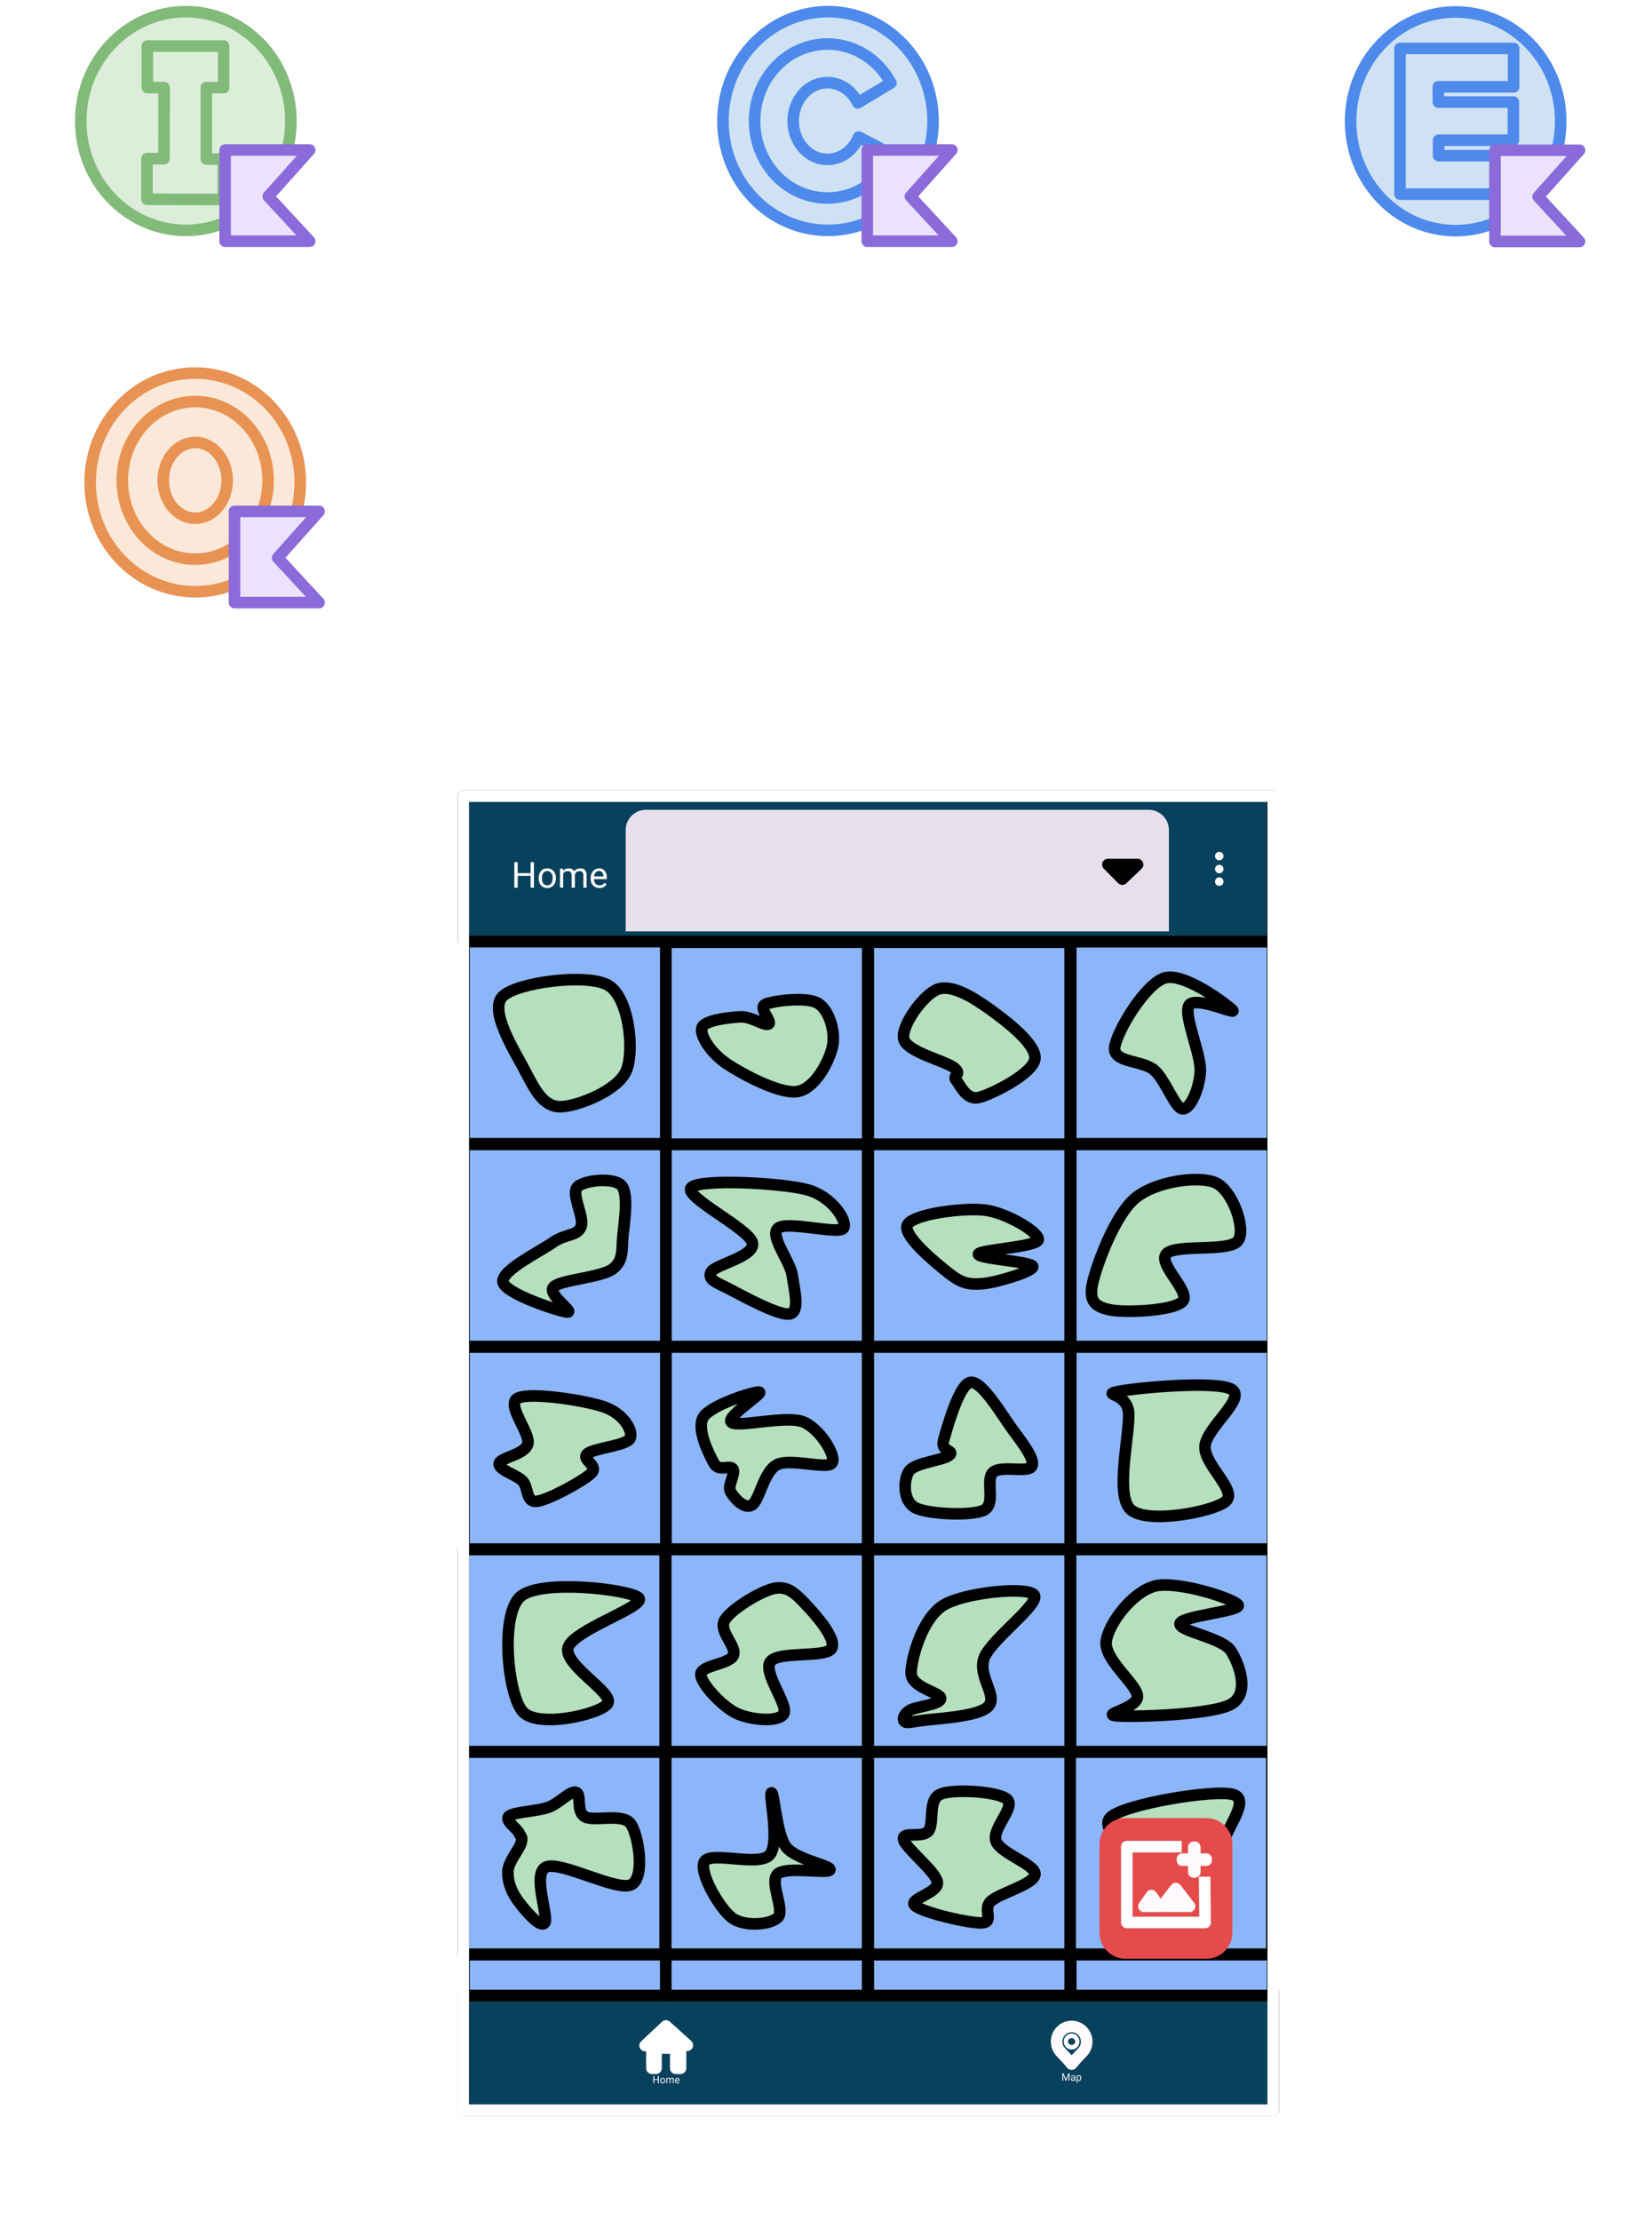 <svg version="1.1" viewBox="0.0 0.0 428.598 576.0" fill="none" stroke="none" stroke-linecap="square" stroke-miterlimit="10" xmlns:xlink="http://www.w3.org/1999/xlink" xmlns="http://www.w3.org/2000/svg"><clipPath id="p.0"><path d="m0 0l428.598 0l0 576.0l-428.598 0l0 -576.0z" clip-rule="nonzero"/></clipPath><g clip-path="url(#p.0)"><path fill="#000000" fill-opacity="0.0" d="m0 0l428.598 0l0 576.0l-428.598 0z" fill-rule="evenodd"/><path fill="#cfe2f3" d="m187.554 31.386l0 0c0 -15.664 12.205 -28.362 27.26 -28.362l0 0c7.23 0 14.163 2.988 19.276 8.307c5.112 5.319 7.984 12.533 7.984 20.055l0 0c0 15.664 -12.205 28.362 -27.26 28.362l0 0c-15.055 0 -27.26 -12.698 -27.26 -28.362z" fill-rule="evenodd"/><path stroke="#4e8aeb" stroke-width="3.0" stroke-linejoin="round" stroke-linecap="butt" d="m187.554 31.386l0 0c0 -15.664 12.205 -28.362 27.26 -28.362l0 0c7.23 0 14.163 2.988 19.276 8.307c5.112 5.319 7.984 12.533 7.984 20.055l0 0c0 15.664 -12.205 28.362 -27.26 28.362l0 0c-15.055 0 -27.26 -12.698 -27.26 -28.362z" fill-rule="evenodd"/><path fill="#cfe2f3" d="m231.674 40.164l0 0c-3.822 8.244 -12.474 12.676 -20.973 10.742c-8.498 -1.934 -14.654 -9.735 -14.92 -18.909c-0.266 -9.174 5.426 -17.358 13.797 -19.837c8.371 -2.479 17.264 1.386 21.556 9.368l-8.601 5.155c-1.951 -4.073 -6.15 -6.109 -10.142 -4.918c-3.991 1.191 -6.725 5.297 -6.603 9.915c0.122 4.618 3.069 8.536 7.116 9.461c4.047 0.925 8.132 -1.385 9.864 -5.58z" fill-rule="evenodd"/><path stroke="#4e8aeb" stroke-width="3.0" stroke-linejoin="round" stroke-linecap="butt" d="m231.674 40.164l0 0c-3.822 8.244 -12.474 12.676 -20.973 10.742c-8.498 -1.934 -14.654 -9.735 -14.92 -18.909c-0.266 -9.174 5.426 -17.358 13.797 -19.837c8.371 -2.479 17.264 1.386 21.556 9.368l-8.601 5.155c-1.951 -4.073 -6.15 -6.109 -10.142 -4.918c-3.991 1.191 -6.725 5.297 -6.603 9.915c0.122 4.618 3.069 8.536 7.116 9.461c4.047 0.925 8.132 -1.385 9.864 -5.58z" fill-rule="evenodd"/><path fill="#000000" fill-opacity="0.0" d="m147.429 62.701l140.189 0l0 25.701l-140.189 0z" fill-rule="evenodd"/><path fill="#ffffff" d="m159.632 76.954q0.125 -0.172 0.266 -0.25q0.156 -0.094 0.312 -0.094q0.297 0 0.484 0.203q0.188 0.203 0.188 0.688l0 1.125q0 0.484 -0.188 0.688q-0.188 0.203 -0.484 0.203q-0.266 0 -0.422 -0.141q-0.172 -0.156 -0.25 -0.562q-0.031 -0.281 -0.172 -0.422q-0.266 -0.297 -0.75 -0.469q-0.484 -0.172 -0.953 -0.172q-0.609 0 -1.109 0.266q-0.5 0.25 -0.891 0.844q-0.375 0.578 -0.375 1.391l0 0.859q0 0.969 0.703 1.609q0.703 0.641 1.938 0.641q0.75 0 1.266 -0.203q0.297 -0.109 0.625 -0.453q0.219 -0.219 0.328 -0.281q0.125 -0.062 0.266 -0.062q0.266 0 0.469 0.203q0.203 0.203 0.203 0.484q0 0.266 -0.266 0.578q-0.406 0.453 -1.031 0.719q-0.828 0.344 -1.844 0.344q-1.188 0 -2.141 -0.484q-0.766 -0.391 -1.312 -1.234q-0.531 -0.844 -0.531 -1.828l0 -0.906q0 -1.047 0.484 -1.938q0.484 -0.906 1.344 -1.391q0.859 -0.5 1.812 -0.5q0.578 0 1.078 0.141q0.516 0.125 0.953 0.406zm6.576 -0.891l0 7.109l1.594 0q0.484 0 0.688 0.188q0.203 0.172 0.203 0.484q0 0.281 -0.203 0.469q-0.203 0.188 -0.688 0.188l-4.531 0q-0.484 0 -0.688 -0.188q-0.203 -0.188 -0.203 -0.484q0 -0.297 0.203 -0.469q0.203 -0.188 0.688 -0.188l1.594 0l0 -5.781l-1.062 0q-0.484 0 -0.703 -0.188q-0.203 -0.188 -0.203 -0.484q0 -0.281 0.203 -0.469q0.219 -0.188 0.703 -0.188l2.406 0zm8.529 8.438l0 -0.312q-0.5 0.266 -1.109 0.391q-0.609 0.141 -1.094 0.141q-1.078 0 -1.75 -0.562q-0.672 -0.578 -0.672 -1.266q0 -0.844 0.859 -1.562q0.859 -0.719 2.359 -0.719q0.609 0 1.406 0.141l0 -0.328q0 -0.297 -0.266 -0.484q-0.25 -0.188 -0.969 -0.188q-0.594 0 -1.547 0.234q-0.344 0.078 -0.547 0.078q-0.266 0 -0.453 -0.188q-0.172 -0.188 -0.172 -0.484q0 -0.172 0.062 -0.297q0.062 -0.125 0.172 -0.203q0.125 -0.078 0.5 -0.172q0.484 -0.141 1.0 -0.219q0.516 -0.078 0.938 -0.078q1.234 0 1.922 0.531q0.688 0.531 0.688 1.469l0 2.75l0.234 0q0.484 0 0.688 0.188q0.203 0.172 0.203 0.484q0 0.281 -0.203 0.469q-0.203 0.188 -0.688 0.188l-1.562 0zm0 -2.391q-0.797 -0.156 -1.484 -0.156q-0.812 0 -1.391 0.406q-0.375 0.25 -0.375 0.5q0 0.203 0.188 0.312q0.312 0.219 0.891 0.219q0.469 0 1.078 -0.188q0.609 -0.188 1.094 -0.516l0 -0.578zm8.233 -1.953q-0.328 -0.203 -0.688 -0.297q-0.344 -0.109 -0.734 -0.109q-0.781 0 -1.234 0.25q-0.203 0.109 -0.203 0.25q0 0.141 0.266 0.281q0.219 0.109 0.938 0.203q1.328 0.188 1.844 0.375q0.688 0.234 1.047 0.719q0.375 0.469 0.375 1.0q0 0.703 -0.625 1.188q-0.906 0.703 -2.344 0.703q-0.578 0 -1.078 -0.109q-0.484 -0.094 -0.891 -0.297q-0.109 0.094 -0.219 0.141q-0.109 0.047 -0.219 0.047q-0.312 0 -0.5 -0.203q-0.188 -0.219 -0.188 -0.688l0 -0.453q0 -0.484 0.188 -0.688q0.188 -0.203 0.484 -0.203q0.234 0 0.391 0.141q0.172 0.125 0.266 0.453q0.297 0.25 0.719 0.391q0.438 0.125 1.0 0.125q0.922 0 1.422 -0.281q0.25 -0.141 0.25 -0.297q0 -0.266 -0.344 -0.438q-0.344 -0.156 -1.422 -0.281q-1.609 -0.172 -2.156 -0.656q-0.531 -0.469 -0.531 -1.172q0 -0.703 0.594 -1.188q0.828 -0.641 2.156 -0.641q0.453 0 0.875 0.094q0.438 0.078 0.828 0.25q0.125 -0.078 0.234 -0.125q0.109 -0.047 0.188 -0.047q0.281 0 0.453 0.203q0.188 0.203 0.188 0.688l0 0.328q0 0.438 -0.094 0.594q-0.219 0.297 -0.578 0.297q-0.234 0 -0.422 -0.141q-0.172 -0.156 -0.234 -0.406zm7.998 0q-0.328 -0.203 -0.688 -0.297q-0.344 -0.109 -0.734 -0.109q-0.781 0 -1.234 0.25q-0.203 0.109 -0.203 0.25q0 0.141 0.266 0.281q0.219 0.109 0.938 0.203q1.328 0.188 1.844 0.375q0.688 0.234 1.047 0.719q0.375 0.469 0.375 1.0q0 0.703 -0.625 1.188q-0.906 0.703 -2.344 0.703q-0.578 0 -1.078 -0.109q-0.484 -0.094 -0.891 -0.297q-0.109 0.094 -0.219 0.141q-0.109 0.047 -0.219 0.047q-0.312 0 -0.5 -0.203q-0.188 -0.219 -0.188 -0.688l0 -0.453q0 -0.484 0.188 -0.688q0.188 -0.203 0.484 -0.203q0.234 0 0.391 0.141q0.172 0.125 0.266 0.453q0.297 0.25 0.719 0.391q0.438 0.125 1.0 0.125q0.922 0 1.422 -0.281q0.25 -0.141 0.25 -0.297q0 -0.266 -0.344 -0.438q-0.344 -0.156 -1.422 -0.281q-1.609 -0.172 -2.156 -0.656q-0.531 -0.469 -0.531 -1.172q0 -0.703 0.594 -1.188q0.828 -0.641 2.156 -0.641q0.453 0 0.875 0.094q0.438 0.078 0.828 0.25q0.125 -0.078 0.234 -0.125q0.109 -0.047 0.188 -0.047q0.281 0 0.453 0.203q0.188 0.203 0.188 0.688l0 0.328q0 0.438 -0.094 0.594q-0.219 0.297 -0.578 0.297q-0.234 0 -0.422 -0.141q-0.172 -0.156 -0.234 -0.406zm9.311 -3.922l-4.281 9.219q-0.156 0.344 -0.281 0.453q-0.172 0.125 -0.422 0.125q-0.266 0 -0.469 -0.203q-0.203 -0.188 -0.203 -0.438q0 -0.172 0.156 -0.5l4.297 -9.219q0.156 -0.344 0.281 -0.453q0.172 -0.125 0.406 -0.125q0.281 0 0.469 0.188q0.203 0.188 0.203 0.438q0 0.172 -0.156 0.516zm2.264 6.938l0 -5.219q-0.422 -0.016 -0.625 -0.203q-0.203 -0.188 -0.203 -0.469q0 -0.297 0.203 -0.484q0.203 -0.188 0.688 -0.188l2.797 0q0.641 0 1.266 0.25q0.625 0.234 1.0 0.609q0.297 0.281 0.594 0.766q0.312 0.484 0.469 0.969q0.156 0.484 0.156 1.172l0 0.641q0 0.844 -0.297 1.5q-0.281 0.656 -0.75 1.078q-0.453 0.406 -0.859 0.594q-0.656 0.312 -1.688 0.312l-2.688 0q-0.484 0 -0.688 -0.188q-0.203 -0.188 -0.203 -0.484q0 -0.297 0.203 -0.484q0.203 -0.188 0.625 -0.172zm1.328 0l1.422 0q0.797 0 1.203 -0.234q0.531 -0.297 0.797 -0.75q0.266 -0.469 0.266 -1.203l0 -0.641q0 -0.625 -0.25 -1.109q-0.375 -0.734 -0.844 -1.0q-0.469 -0.281 -1.188 -0.281l-1.406 0l0 5.219zm10.858 1.328l0 -0.312q-0.5 0.266 -1.109 0.391q-0.609 0.141 -1.094 0.141q-1.078 0 -1.75 -0.562q-0.672 -0.578 -0.672 -1.266q0 -0.844 0.859 -1.562q0.859 -0.719 2.359 -0.719q0.609 0 1.406 0.141l0 -0.328q0 -0.297 -0.266 -0.484q-0.25 -0.188 -0.969 -0.188q-0.594 0 -1.547 0.234q-0.344 0.078 -0.547 0.078q-0.266 0 -0.453 -0.188q-0.172 -0.188 -0.172 -0.484q0 -0.172 0.062 -0.297q0.062 -0.125 0.172 -0.203q0.125 -0.078 0.5 -0.172q0.484 -0.141 1.0 -0.219q0.516 -0.078 0.938 -0.078q1.234 0 1.922 0.531q0.688 0.531 0.688 1.469l0 2.75l0.234 0q0.484 0 0.688 0.188q0.203 0.172 0.203 0.484q0 0.281 -0.203 0.469q-0.203 0.188 -0.688 0.188l-1.562 0zm0 -2.391q-0.797 -0.156 -1.484 -0.156q-0.812 0 -1.391 0.406q-0.375 0.25 -0.375 0.5q0 0.203 0.188 0.312q0.312 0.219 0.891 0.219q0.469 0 1.078 -0.188q0.609 -0.188 1.094 -0.516l0 -0.578zm6.467 -2.188l0 2.672q0 0.438 0.172 0.578q0.281 0.203 0.984 0.203q1.016 0 1.875 -0.438q0.344 -0.156 0.531 -0.156q0.25 0 0.438 0.203q0.203 0.188 0.203 0.469q0 0.25 -0.203 0.438q-0.328 0.312 -1.266 0.578q-0.938 0.25 -1.578 0.25q-1.25 0 -1.875 -0.531q-0.609 -0.547 -0.609 -1.328l0 -2.938l-0.484 0q-0.484 0 -0.688 -0.188q-0.203 -0.188 -0.203 -0.484q0 -0.281 0.203 -0.469q0.203 -0.188 0.688 -0.188l0.484 0l0 -1.203q0 -0.484 0.172 -0.688q0.188 -0.203 0.484 -0.203q0.297 0 0.484 0.203q0.188 0.203 0.188 0.688l0 1.203l2.469 0q0.484 0 0.688 0.188q0.203 0.188 0.203 0.484q0 0.281 -0.203 0.469q-0.203 0.188 -0.688 0.188l-2.469 0zm9.529 4.578l0 -0.312q-0.5 0.266 -1.109 0.391q-0.609 0.141 -1.094 0.141q-1.078 0 -1.75 -0.562q-0.672 -0.578 -0.672 -1.266q0 -0.844 0.859 -1.562q0.859 -0.719 2.359 -0.719q0.609 0 1.406 0.141l0 -0.328q0 -0.297 -0.266 -0.484q-0.25 -0.188 -0.969 -0.188q-0.594 0 -1.547 0.234q-0.344 0.078 -0.547 0.078q-0.266 0 -0.453 -0.188q-0.172 -0.188 -0.172 -0.484q0 -0.172 0.062 -0.297q0.062 -0.125 0.172 -0.203q0.125 -0.078 0.5 -0.172q0.484 -0.141 1.0 -0.219q0.516 -0.078 0.938 -0.078q1.234 0 1.922 0.531q0.688 0.531 0.688 1.469l0 2.75l0.234 0q0.484 0 0.688 0.188q0.203 0.172 0.203 0.484q0 0.281 -0.203 0.469q-0.203 0.188 -0.688 0.188l-1.562 0zm0 -2.391q-0.797 -0.156 -1.484 -0.156q-0.812 0 -1.391 0.406q-0.375 0.25 -0.375 0.5q0 0.203 0.188 0.312q0.312 0.219 0.891 0.219q0.469 0 1.078 -0.188q0.609 -0.188 1.094 -0.516l0 -0.578zm16.887 -5.156q0.125 -0.172 0.266 -0.25q0.156 -0.094 0.312 -0.094q0.297 0 0.484 0.203q0.188 0.203 0.188 0.688l0 1.125q0 0.484 -0.188 0.688q-0.188 0.203 -0.484 0.203q-0.266 0 -0.422 -0.141q-0.172 -0.156 -0.25 -0.562q-0.031 -0.281 -0.172 -0.422q-0.266 -0.297 -0.75 -0.469q-0.484 -0.172 -0.953 -0.172q-0.609 0 -1.109 0.266q-0.5 0.25 -0.891 0.844q-0.375 0.578 -0.375 1.391l0 0.859q0 0.969 0.703 1.609q0.703 0.641 1.938 0.641q0.75 0 1.266 -0.203q0.297 -0.109 0.625 -0.453q0.219 -0.219 0.328 -0.281q0.125 -0.062 0.266 -0.062q0.266 0 0.469 0.203q0.203 0.203 0.203 0.484q0 0.266 -0.266 0.578q-0.406 0.453 -1.031 0.719q-0.828 0.344 -1.844 0.344q-1.188 0 -2.141 -0.484q-0.766 -0.391 -1.312 -1.234q-0.531 -0.844 -0.531 -1.828l0 -0.906q0 -1.047 0.484 -1.938q0.484 -0.906 1.344 -1.391q0.859 -0.5 1.812 -0.5q0.578 0 1.078 0.141q0.516 0.125 0.953 0.406zm6.576 -0.891l0 7.109l1.594 0q0.484 0 0.688 0.188q0.203 0.172 0.203 0.484q0 0.281 -0.203 0.469q-0.203 0.188 -0.688 0.188l-4.531 0q-0.484 0 -0.688 -0.188q-0.203 -0.188 -0.203 -0.484q0 -0.297 0.203 -0.469q0.203 -0.188 0.688 -0.188l1.594 0l0 -5.781l-1.062 0q-0.484 0 -0.703 -0.188q-0.203 -0.188 -0.203 -0.484q0 -0.281 0.203 -0.469q0.219 -0.188 0.703 -0.188l2.406 0zm8.529 8.438l0 -0.312q-0.5 0.266 -1.109 0.391q-0.609 0.141 -1.094 0.141q-1.078 0 -1.75 -0.562q-0.672 -0.578 -0.672 -1.266q0 -0.844 0.859 -1.562q0.859 -0.719 2.359 -0.719q0.609 0 1.406 0.141l0 -0.328q0 -0.297 -0.266 -0.484q-0.25 -0.188 -0.969 -0.188q-0.594 0 -1.547 0.234q-0.344 0.078 -0.547 0.078q-0.266 0 -0.453 -0.188q-0.172 -0.188 -0.172 -0.484q0 -0.172 0.062 -0.297q0.062 -0.125 0.172 -0.203q0.125 -0.078 0.5 -0.172q0.484 -0.141 1.0 -0.219q0.516 -0.078 0.938 -0.078q1.234 0 1.922 0.531q0.688 0.531 0.688 1.469l0 2.75l0.234 0q0.484 0 0.688 0.188q0.203 0.172 0.203 0.484q0 0.281 -0.203 0.469q-0.203 0.188 -0.688 0.188l-1.562 0zm0 -2.391q-0.797 -0.156 -1.484 -0.156q-0.812 0 -1.391 0.406q-0.375 0.25 -0.375 0.5q0 0.203 0.188 0.312q0.312 0.219 0.891 0.219q0.469 0 1.078 -0.188q0.609 -0.188 1.094 -0.516l0 -0.578zm8.233 -1.953q-0.328 -0.203 -0.688 -0.297q-0.344 -0.109 -0.734 -0.109q-0.781 0 -1.234 0.25q-0.203 0.109 -0.203 0.25q0 0.141 0.266 0.281q0.219 0.109 0.938 0.203q1.328 0.188 1.844 0.375q0.688 0.234 1.047 0.719q0.375 0.469 0.375 1.0q0 0.703 -0.625 1.188q-0.906 0.703 -2.344 0.703q-0.578 0 -1.078 -0.109q-0.484 -0.094 -0.891 -0.297q-0.109 0.094 -0.219 0.141q-0.109 0.047 -0.219 0.047q-0.312 0 -0.5 -0.203q-0.188 -0.219 -0.188 -0.688l0 -0.453q0 -0.484 0.188 -0.688q0.188 -0.203 0.484 -0.203q0.234 0 0.391 0.141q0.172 0.125 0.266 0.453q0.297 0.25 0.719 0.391q0.438 0.125 1.0 0.125q0.922 0 1.422 -0.281q0.25 -0.141 0.25 -0.297q0 -0.266 -0.344 -0.438q-0.344 -0.156 -1.422 -0.281q-1.609 -0.172 -2.156 -0.656q-0.531 -0.469 -0.531 -1.172q0 -0.703 0.594 -1.188q0.828 -0.641 2.156 -0.641q0.453 0 0.875 0.094q0.438 0.078 0.828 0.25q0.125 -0.078 0.234 -0.125q0.109 -0.047 0.188 -0.047q0.281 0 0.453 0.203q0.188 0.203 0.188 0.688l0 0.328q0 0.438 -0.094 0.594q-0.219 0.297 -0.578 0.297q-0.234 0 -0.422 -0.141q-0.172 -0.156 -0.234 -0.406zm7.998 0q-0.328 -0.203 -0.688 -0.297q-0.344 -0.109 -0.734 -0.109q-0.781 0 -1.234 0.25q-0.203 0.109 -0.203 0.25q0 0.141 0.266 0.281q0.219 0.109 0.938 0.203q1.328 0.188 1.844 0.375q0.688 0.234 1.047 0.719q0.375 0.469 0.375 1.0q0 0.703 -0.625 1.188q-0.906 0.703 -2.344 0.703q-0.578 0 -1.078 -0.109q-0.484 -0.094 -0.891 -0.297q-0.109 0.094 -0.219 0.141q-0.109 0.047 -0.219 0.047q-0.312 0 -0.5 -0.203q-0.188 -0.219 -0.188 -0.688l0 -0.453q0 -0.484 0.188 -0.688q0.188 -0.203 0.484 -0.203q0.234 0 0.391 0.141q0.172 0.125 0.266 0.453q0.297 0.25 0.719 0.391q0.438 0.125 1.0 0.125q0.922 0 1.422 -0.281q0.25 -0.141 0.25 -0.297q0 -0.266 -0.344 -0.438q-0.344 -0.156 -1.422 -0.281q-1.609 -0.172 -2.156 -0.656q-0.531 -0.469 -0.531 -1.172q0 -0.703 0.594 -1.188q0.828 -0.641 2.156 -0.641q0.453 0 0.875 0.094q0.438 0.078 0.828 0.25q0.125 -0.078 0.234 -0.125q0.109 -0.047 0.188 -0.047q0.281 0 0.453 0.203q0.188 0.203 0.188 0.688l0 0.328q0 0.438 -0.094 0.594q-0.219 0.297 -0.578 0.297q-0.234 0 -0.422 -0.141q-0.172 -0.156 -0.234 -0.406z" fill-rule="nonzero"/><path fill="#ebe3fd" d="m225.012 38.903l0 23.654l21.937 0l-10.753 -11.612l10.753 -12.042z" fill-rule="evenodd"/><path stroke="#8b6bda" stroke-width="3.0" stroke-linejoin="round" stroke-linecap="butt" d="m225.012 38.903l0 23.654l21.937 0l-10.753 -11.612l10.753 -12.042z" fill-rule="evenodd"/><path fill="#cfe2f3" d="m350.4 31.458l0 0c0 -15.664 12.205 -28.362 27.26 -28.362l0 0c7.23 0 14.163 2.988 19.276 8.307c5.112 5.319 7.984 12.533 7.984 20.055l0 0c0 15.664 -12.205 28.362 -27.26 28.362l0 0c-15.055 0 -27.26 -12.698 -27.26 -28.362z" fill-rule="evenodd"/><path stroke="#4e8aeb" stroke-width="3.0" stroke-linejoin="round" stroke-linecap="butt" d="m350.4 31.458l0 0c0 -15.664 12.205 -28.362 27.26 -28.362l0 0c7.23 0 14.163 2.988 19.276 8.307c5.112 5.319 7.984 12.533 7.984 20.055l0 0c0 15.664 -12.205 28.362 -27.26 28.362l0 0c-15.055 0 -27.26 -12.698 -27.26 -28.362z" fill-rule="evenodd"/><path fill="#000000" fill-opacity="0.0" d="m330.331 62.629l95.244 0l0 25.701l-95.244 0z" fill-rule="evenodd"/><path fill="#ffffff" d="m364.581 81.132l0 1.969l3.406 0l0 -0.734q0 -0.469 0.188 -0.672q0.188 -0.219 0.484 -0.219q0.297 0 0.469 0.219q0.188 0.203 0.188 0.672l0 2.062l-6.266 0q-0.484 0 -0.703 -0.188q-0.203 -0.188 -0.203 -0.484q0 -0.297 0.203 -0.469q0.219 -0.188 0.703 -0.188l0.203 0l0 -5.219l-0.203 0q-0.484 0 -0.703 -0.188q-0.203 -0.188 -0.203 -0.484q0 -0.297 0.203 -0.484q0.219 -0.188 0.703 -0.188l5.984 0l0 2.031q0 0.484 -0.188 0.688q-0.188 0.203 -0.484 0.203q-0.297 0 -0.484 -0.203q-0.188 -0.203 -0.188 -0.688l0 -0.688l-3.109 0l0 1.922l1.172 0q0 -0.516 0.094 -0.672q0.203 -0.312 0.578 -0.312q0.297 0 0.484 0.203q0.188 0.203 0.188 0.688l0 1.531q0 0.438 -0.109 0.578q-0.203 0.312 -0.562 0.312q-0.375 0 -0.578 -0.312q-0.094 -0.156 -0.094 -0.688l-1.172 0zm8.029 -2.609l0 0.453q0.359 -0.312 0.797 -0.469q0.438 -0.156 0.953 -0.156q1.188 0 1.875 0.734q0.547 0.578 0.547 1.531l0 2.484q0.422 0 0.625 0.188q0.203 0.172 0.203 0.484q0 0.281 -0.203 0.469q-0.203 0.188 -0.688 0.188l-1.203 0q-0.484 0 -0.688 -0.188q-0.203 -0.188 -0.203 -0.484q0 -0.297 0.188 -0.469q0.203 -0.188 0.641 -0.188l0 -2.531q0 -0.422 -0.234 -0.625q-0.312 -0.266 -0.922 -0.266q-0.469 0 -0.812 0.188q-0.344 0.172 -0.875 0.75l0 2.484q0.5 0 0.656 0.094q0.312 0.188 0.312 0.578q0 0.281 -0.203 0.469q-0.203 0.188 -0.688 0.188l-1.516 0q-0.484 0 -0.688 -0.188q-0.203 -0.188 -0.203 -0.484q0 -0.359 0.312 -0.562q0.156 -0.094 0.672 -0.094l0 -3.25q-0.422 0 -0.625 -0.188q-0.203 -0.188 -0.203 -0.484q0 -0.281 0.203 -0.469q0.203 -0.188 0.688 -0.188l1.281 0zm12.17 0l0 4.578q0.422 0 0.625 0.188q0.203 0.188 0.203 0.484q0 0.281 -0.203 0.469q-0.203 0.188 -0.688 0.188l-1.266 0l0 -0.312q-0.578 0.266 -1.094 0.391q-0.516 0.141 -0.984 0.141q-0.656 0 -1.141 -0.281q-0.484 -0.281 -0.766 -0.766q-0.203 -0.344 -0.203 -0.875l0 -2.875l-0.219 0q-0.484 0 -0.703 -0.188q-0.203 -0.188 -0.203 -0.484q0 -0.281 0.203 -0.469q0.219 -0.188 0.703 -0.188l1.562 0l0 3.969q0 0.422 0.203 0.625q0.203 0.188 0.625 0.188q0.406 0 0.859 -0.156q0.469 -0.156 1.156 -0.578l0 -2.719l-0.484 0q-0.484 0 -0.688 -0.188q-0.203 -0.188 -0.203 -0.484q0 -0.281 0.203 -0.469q0.203 -0.188 0.688 -0.188l1.812 0zm3.108 0l0 0.375q0.328 -0.312 0.594 -0.438q0.266 -0.125 0.609 -0.125q0.281 0 0.562 0.141q0.297 0.141 0.578 0.438q0.344 -0.297 0.688 -0.422q0.359 -0.141 0.734 -0.141q0.734 0 1.203 0.391q0.609 0.516 0.609 1.359l0 3.0q0.422 0 0.625 0.188q0.203 0.188 0.203 0.484q0 0.281 -0.203 0.469q-0.203 0.188 -0.688 0.188l-1.266 0l0 -4.203q0 -0.312 -0.109 -0.422q-0.109 -0.125 -0.344 -0.125q-0.219 0 -0.406 0.109q-0.25 0.172 -0.594 0.625l0 2.688q0.422 0 0.625 0.188q0.203 0.188 0.203 0.484q0 0.281 -0.203 0.469q-0.203 0.188 -0.688 0.188l-1.266 0l0 -4.203q0 -0.312 -0.125 -0.422q-0.109 -0.125 -0.328 -0.125q-0.234 0 -0.469 0.156q-0.219 0.141 -0.547 0.578l0 2.688q0.422 0 0.625 0.188q0.203 0.188 0.203 0.484q0 0.281 -0.203 0.469q-0.203 0.188 -0.688 0.188l-1.203 0q-0.484 0 -0.688 -0.188q-0.203 -0.188 -0.203 -0.484q0 -0.297 0.203 -0.469q0.203 -0.188 0.625 -0.188l0 -3.25q-0.422 0 -0.625 -0.188q-0.203 -0.188 -0.203 -0.484q0 -0.281 0.203 -0.469q0.203 -0.188 0.688 -0.188l1.266 0z" fill-rule="nonzero"/><path fill="#cfe2f3" d="m363.213 12.558l29.481 0l0 9.959l-19.524 0l0 3.96l19.462 0l0 9.894l-19.397 0l0 4.022l19.459 0l0 9.961l-29.481 0z" fill-rule="evenodd"/><path stroke="#4e8aeb" stroke-width="3.0" stroke-linejoin="round" stroke-linecap="butt" d="m363.213 12.558l29.481 0l0 9.959l-19.524 0l0 3.96l19.462 0l0 9.894l-19.397 0l0 4.022l19.459 0l0 9.961l-29.481 0z" fill-rule="evenodd"/><path fill="#ebe3fd" d="m387.858 38.975l0 23.654l21.937 0l-10.753 -11.612l10.753 -12.042z" fill-rule="evenodd"/><path stroke="#8b6bda" stroke-width="3.0" stroke-linejoin="round" stroke-linecap="butt" d="m387.858 38.975l0 23.654l21.937 0l-10.753 -11.612l10.753 -12.042z" fill-rule="evenodd"/><path fill="#fbe8d8" d="m23.385 125.118l0 0c0 -15.664 12.205 -28.362 27.26 -28.362l0 0c7.23 0 14.163 2.988 19.276 8.307c5.112 5.319 7.984 12.533 7.984 20.055l0 0c0 15.664 -12.205 28.362 -27.26 28.362l0 0c-15.055 0 -27.26 -12.698 -27.26 -28.362z" fill-rule="evenodd"/><path stroke="#e89354" stroke-width="3.0" stroke-linejoin="round" stroke-linecap="butt" d="m23.385 125.118l0 0c0 -15.664 12.205 -28.362 27.26 -28.362l0 0c7.23 0 14.163 2.988 19.276 8.307c5.112 5.319 7.984 12.533 7.984 20.055l0 0c0 15.664 -12.205 28.362 -27.26 28.362l0 0c-15.055 0 -27.26 -12.698 -27.26 -28.362z" fill-rule="evenodd"/><path fill="#000000" fill-opacity="0.0" d="m3.022 156.288l95.244 0l0 41.858l-95.244 0z" fill-rule="evenodd"/><path fill="#ffffff" d="m34.4 174.151q0 1.766 -1.141 2.953q-1.125 1.172 -2.609 1.172q-1.328 0 -2.406 -0.969q-1.328 -1.219 -1.328 -3.156q0 -1.953 1.328 -3.172q1.078 -0.984 2.406 -0.984q1.484 0 2.609 1.188q1.141 1.172 1.141 2.969zm-1.344 0q0 -1.219 -0.734 -2.016q-0.734 -0.797 -1.672 -0.797q-0.922 0 -1.672 0.797q-0.734 0.797 -0.734 2.016q0 1.203 0.734 2.0q0.75 0.797 1.672 0.797q0.938 0 1.672 -0.797q0.734 -0.797 0.734 -2.0zm3.904 -4.5l0 2.984q0.5 -0.312 1.0 -0.469q0.5 -0.156 1.016 -0.156q1.391 0 2.344 0.953q0.969 0.953 0.969 2.312q0 1.297 -0.922 2.172q-0.906 0.859 -2.422 0.859q-0.531 0 -1.031 -0.141q-0.484 -0.141 -0.953 -0.406l0 0.328l-1.562 0q-0.484 0 -0.688 -0.188q-0.203 -0.188 -0.203 -0.484q0 -0.297 0.203 -0.469q0.219 -0.188 0.688 -0.188l0.234 0l0 -5.781l-0.234 0q-0.484 0 -0.688 -0.188q-0.203 -0.188 -0.203 -0.484q0 -0.281 0.203 -0.469q0.203 -0.188 0.688 -0.188l1.562 0zm4.0 5.656q0 -0.828 -0.594 -1.391q-0.578 -0.578 -1.406 -0.578q-0.844 0 -1.422 0.578q-0.578 0.562 -0.578 1.375q0 0.734 0.516 1.203q0.531 0.469 1.484 0.469q0.953 0 1.469 -0.469q0.531 -0.469 0.531 -1.188zm7.029 -5.656l0 1.406l-1.594 0l0 -1.406l1.594 0zm-0.547 3.859l-2.719 0q-0.484 0 -0.688 -0.188q-0.203 -0.188 -0.203 -0.484q0 -0.281 0.203 -0.469q0.203 -0.188 0.688 -0.188l4.047 0l0 6.188q0 0.703 -0.297 1.219q-0.297 0.531 -0.906 0.906q-0.609 0.375 -1.375 0.375l-1.516 0q-0.469 0 -0.688 -0.188q-0.203 -0.172 -0.203 -0.469q0 -0.297 0.203 -0.484q0.219 -0.188 0.688 -0.188l1.469 0q0.625 0 0.953 -0.344q0.344 -0.328 0.344 -0.828l0 -4.859zm10.545 2.297l-5.469 0q0.203 0.531 0.734 0.844q0.531 0.312 1.438 0.312q0.75 0 1.969 -0.312q0.516 -0.125 0.703 -0.125q0.266 0 0.453 0.188q0.188 0.188 0.188 0.469q0 0.266 -0.203 0.438q-0.266 0.25 -1.281 0.469q-1.0 0.219 -1.922 0.219q-1.609 0 -2.578 -0.906q-0.953 -0.906 -0.953 -2.234q0 -1.406 1.031 -2.281q1.047 -0.875 2.406 -0.875q0.812 0 1.484 0.281q0.688 0.281 1.016 0.609q0.469 0.484 0.781 1.203q0.203 0.484 0.203 1.141l0 0.562zm-1.469 -1.328q-0.312 -0.578 -0.812 -0.859q-0.484 -0.281 -1.172 -0.281q-0.672 0 -1.172 0.281q-0.5 0.281 -0.812 0.859l3.969 0zm8.201 -2.062q0.234 -0.219 0.5 -0.219q0.281 0 0.469 0.203q0.188 0.203 0.188 0.672l0 0.859q0 0.484 -0.188 0.688q-0.188 0.203 -0.484 0.203q-0.281 0 -0.469 -0.156q-0.125 -0.125 -0.203 -0.484q-0.078 -0.359 -0.391 -0.531q-0.516 -0.312 -1.344 -0.312q-0.938 0 -1.516 0.562q-0.562 0.547 -0.562 1.391q0 0.781 0.547 1.234q0.547 0.453 1.812 0.453q0.828 0 1.359 -0.172q0.312 -0.109 0.594 -0.359q0.281 -0.25 0.5 -0.25q0.281 0 0.469 0.203q0.203 0.203 0.203 0.484q0 0.438 -0.594 0.828q-0.906 0.594 -2.641 0.594q-1.547 0 -2.422 -0.641q-1.172 -0.859 -1.172 -2.375q0 -1.422 0.953 -2.344q0.953 -0.938 2.484 -0.938q0.547 0 1.016 0.109q0.484 0.094 0.891 0.297zm5.592 1.094l0 2.672q0 0.438 0.172 0.578q0.281 0.203 0.984 0.203q1.016 0 1.875 -0.438q0.344 -0.156 0.531 -0.156q0.25 0 0.438 0.203q0.203 0.188 0.203 0.469q0 0.25 -0.203 0.438q-0.328 0.312 -1.266 0.578q-0.938 0.25 -1.578 0.25q-1.25 0 -1.875 -0.531q-0.609 -0.547 -0.609 -1.328l0 -2.938l-0.484 0q-0.484 0 -0.688 -0.188q-0.203 -0.188 -0.203 -0.484q0 -0.281 0.203 -0.469q0.203 -0.188 0.688 -0.188l0.484 0l0 -1.203q0 -0.484 0.172 -0.688q0.188 -0.203 0.484 -0.203q0.297 0 0.484 0.203q0.188 0.203 0.188 0.688l0 1.203l2.469 0q0.484 0 0.688 0.188q0.203 0.188 0.203 0.484q0 0.281 -0.203 0.469q-0.203 0.188 -0.688 0.188l-2.469 0z" fill-rule="nonzero"/><path fill="#ffffff" d="m10.17 190.854q0 -1.141 0.375 -2.312q0.281 -0.859 0.875 -1.906q0.422 -0.766 0.625 -0.938q0.203 -0.172 0.453 -0.172q0.281 0 0.469 0.203q0.203 0.188 0.203 0.469q0 0.188 -0.156 0.453q-0.703 1.141 -1.031 2.156q-0.312 1.0 -0.312 2.047q0 1.031 0.312 2.047q0.328 1.0 1.031 2.156q0.156 0.25 0.156 0.453q0 0.266 -0.203 0.453q-0.188 0.203 -0.469 0.203q-0.25 0 -0.422 -0.156q-0.266 -0.219 -0.703 -1.016q-0.609 -1.156 -0.844 -1.906q-0.359 -1.141 -0.359 -2.234zm9.92 -1.109q-0.328 -0.203 -0.688 -0.297q-0.344 -0.109 -0.734 -0.109q-0.781 0 -1.234 0.25q-0.203 0.109 -0.203 0.25q0 0.141 0.266 0.281q0.219 0.109 0.938 0.203q1.328 0.188 1.844 0.375q0.688 0.234 1.047 0.719q0.375 0.469 0.375 1.0q0 0.703 -0.625 1.188q-0.906 0.703 -2.344 0.703q-0.578 0 -1.078 -0.109q-0.484 -0.094 -0.891 -0.297q-0.109 0.094 -0.219 0.141q-0.109 0.047 -0.219 0.047q-0.312 0 -0.5 -0.203q-0.188 -0.219 -0.188 -0.688l0 -0.453q0 -0.484 0.188 -0.688q0.188 -0.203 0.484 -0.203q0.234 0 0.391 0.141q0.172 0.125 0.266 0.453q0.297 0.25 0.719 0.391q0.438 0.125 1.0 0.125q0.922 0 1.422 -0.281q0.25 -0.141 0.25 -0.297q0 -0.266 -0.344 -0.438q-0.344 -0.156 -1.422 -0.281q-1.609 -0.172 -2.156 -0.656q-0.531 -0.469 -0.531 -1.172q0 -0.703 0.594 -1.188q0.828 -0.641 2.156 -0.641q0.453 0 0.875 0.094q0.438 0.078 0.828 0.25q0.125 -0.078 0.234 -0.125q0.109 -0.047 0.188 -0.047q0.281 0 0.453 0.203q0.188 0.203 0.188 0.688l0 0.328q0 0.438 -0.094 0.594q-0.219 0.297 -0.578 0.297q-0.234 0 -0.422 -0.141q-0.172 -0.156 -0.234 -0.406zm7.045 -4.094l0 1.406l-1.594 0l0 -1.406l1.594 0zm0.172 2.531l0 4.578l1.609 0q0.469 0 0.672 0.188q0.219 0.172 0.219 0.484q0 0.281 -0.219 0.469q-0.203 0.188 -0.672 0.188l-4.547 0q-0.469 0 -0.688 -0.188q-0.203 -0.188 -0.203 -0.484q0 -0.297 0.203 -0.469q0.219 -0.188 0.688 -0.188l1.609 0l0 -3.25l-1.078 0q-0.469 0 -0.688 -0.188q-0.203 -0.188 -0.203 -0.484q0 -0.281 0.203 -0.469q0.203 -0.188 0.688 -0.188l2.406 0zm5.998 0l0 0.453q0.359 -0.312 0.797 -0.469q0.438 -0.156 0.953 -0.156q1.188 0 1.875 0.734q0.547 0.578 0.547 1.531l0 2.484q0.422 0 0.625 0.188q0.203 0.172 0.203 0.484q0 0.281 -0.203 0.469q-0.203 0.188 -0.688 0.188l-1.203 0q-0.484 0 -0.688 -0.188q-0.203 -0.188 -0.203 -0.484q0 -0.297 0.188 -0.469q0.203 -0.188 0.641 -0.188l0 -2.531q0 -0.422 -0.234 -0.625q-0.312 -0.266 -0.922 -0.266q-0.469 0 -0.812 0.188q-0.344 0.172 -0.875 0.75l0 2.484q0.5 0 0.656 0.094q0.312 0.188 0.312 0.578q0 0.281 -0.203 0.469q-0.203 0.188 -0.688 0.188l-1.516 0q-0.484 0 -0.688 -0.188q-0.203 -0.188 -0.203 -0.484q0 -0.359 0.312 -0.562q0.156 -0.094 0.672 -0.094l0 -3.25q-0.422 0 -0.625 -0.188q-0.203 -0.188 -0.203 -0.484q0 -0.281 0.203 -0.469q0.203 -0.188 0.687 -0.188l1.281 0zm10.811 0.391l0 -0.391l1.562 0q0.484 0 0.688 0.188q0.203 0.188 0.203 0.484q0 0.281 -0.203 0.469q-0.203 0.188 -0.688 0.188l-0.234 0l0 4.859q0 0.703 -0.297 1.219q-0.297 0.531 -0.906 0.906q-0.609 0.375 -1.375 0.375l-1.516 0q-0.484 0 -0.688 -0.188q-0.203 -0.172 -0.203 -0.469q0 -0.297 0.203 -0.484q0.203 -0.188 0.688 -0.188l1.469 0q0.625 0 0.953 -0.344q0.344 -0.328 0.344 -0.828l0 -0.656q-0.438 0.297 -0.906 0.438q-0.453 0.141 -0.938 0.141q-1.359 0 -2.281 -0.906q-0.922 -0.906 -0.922 -2.25q0 -1.328 0.922 -2.234q0.922 -0.922 2.281 -0.922q0.5 0 0.953 0.156q0.469 0.141 0.891 0.438zm-0.016 2.562q0 -0.734 -0.547 -1.266q-0.531 -0.547 -1.297 -0.547q-0.766 0 -1.312 0.547q-0.531 0.531 -0.531 1.266q0 0.734 0.531 1.281q0.547 0.531 1.312 0.531q0.766 0 1.297 -0.531q0.547 -0.547 0.547 -1.281zm7.217 -5.484l0 7.109l1.594 0q0.484 0 0.688 0.188q0.203 0.172 0.203 0.484q0 0.281 -0.203 0.469q-0.203 0.188 -0.688 0.188l-4.531 0q-0.484 0 -0.688 -0.188q-0.203 -0.188 -0.203 -0.484q0 -0.297 0.203 -0.469q0.203 -0.188 0.688 -0.188l1.594 0l0 -5.781l-1.062 0q-0.484 0 -0.703 -0.188q-0.203 -0.188 -0.203 -0.484q0 -0.281 0.203 -0.469q0.219 -0.188 0.703 -0.188l2.406 0zm10.67 6.156l-5.469 0q0.203 0.531 0.734 0.844q0.531 0.312 1.438 0.312q0.75 0 1.969 -0.312q0.516 -0.125 0.703 -0.125q0.266 0 0.453 0.188q0.188 0.188 0.188 0.469q0 0.266 -0.203 0.438q-0.266 0.25 -1.281 0.469q-1.0 0.219 -1.922 0.219q-1.609 0 -2.578 -0.906q-0.953 -0.906 -0.953 -2.234q0 -1.406 1.031 -2.281q1.047 -0.875 2.406 -0.875q0.812 0 1.484 0.281q0.688 0.281 1.016 0.609q0.469 0.484 0.781 1.203q0.203 0.484 0.203 1.141l0 0.562zm-1.469 -1.328q-0.312 -0.578 -0.812 -0.859q-0.484 -0.281 -1.172 -0.281q-0.672 0 -1.172 0.281q-0.5 0.281 -0.812 0.859l3.969 0zm5.795 -0.969l0 2.672q0 0.438 0.172 0.578q0.281 0.203 0.984 0.203q1.016 0 1.875 -0.438q0.344 -0.156 0.531 -0.156q0.25 0 0.438 0.203q0.203 0.188 0.203 0.469q0 0.25 -0.203 0.438q-0.328 0.312 -1.266 0.578q-0.938 0.25 -1.578 0.25q-1.25 0 -1.875 -0.531q-0.609 -0.547 -0.609 -1.328l0 -2.938l-0.484 0q-0.484 0 -0.688 -0.188q-0.203 -0.188 -0.203 -0.484q0 -0.281 0.203 -0.469q0.203 -0.188 0.688 -0.188l0.484 0l0 -1.203q0 -0.484 0.172 -0.688q0.188 -0.203 0.484 -0.203q0.297 0 0.484 0.203q0.188 0.203 0.188 0.688l0 1.203l2.469 0q0.484 0 0.688 0.188q0.203 0.188 0.203 0.484q0 0.281 -0.203 0.469q-0.203 0.188 -0.688 0.188l-2.469 0zm11.795 1.734q0 0.766 -0.438 1.484q-0.422 0.719 -1.266 1.156q-0.844 0.422 -1.75 0.422q-0.922 0 -1.75 -0.422q-0.828 -0.422 -1.266 -1.141q-0.438 -0.719 -0.438 -1.516q0 -0.797 0.438 -1.562q0.438 -0.781 1.266 -1.219q0.844 -0.438 1.75 -0.438q0.906 0 1.75 0.453q0.844 0.438 1.266 1.203q0.438 0.766 0.438 1.578zm-1.344 0q0 -0.641 -0.453 -1.172q-0.641 -0.734 -1.656 -0.734q-0.906 0 -1.516 0.578q-0.609 0.578 -0.609 1.344q0 0.625 0.609 1.172q0.625 0.531 1.516 0.531q0.891 0 1.5 -0.531q0.609 -0.547 0.609 -1.188zm4.529 -3.062l0 0.453q0.359 -0.312 0.797 -0.469q0.438 -0.156 0.953 -0.156q1.188 0 1.875 0.734q0.547 0.578 0.547 1.531l0 2.484q0.422 0 0.625 0.188q0.203 0.172 0.203 0.484q0 0.281 -0.203 0.469q-0.203 0.188 -0.688 0.188l-1.203 0q-0.484 0 -0.688 -0.188q-0.203 -0.188 -0.203 -0.484q0 -0.297 0.188 -0.469q0.203 -0.188 0.641 -0.188l0 -2.531q0 -0.422 -0.234 -0.625q-0.312 -0.266 -0.922 -0.266q-0.469 0 -0.812 0.188q-0.344 0.172 -0.875 0.75l0 2.484q0.5 0 0.656 0.094q0.312 0.188 0.312 0.578q0 0.281 -0.203 0.469q-0.203 0.188 -0.688 0.188l-1.516 0q-0.484 0 -0.688 -0.188q-0.203 -0.188 -0.203 -0.484q0 -0.359 0.312 -0.562q0.156 -0.094 0.672 -0.094l0 -3.25q-0.422 0 -0.625 -0.188q-0.203 -0.188 -0.203 -0.484q0 -0.281 0.203 -0.469q0.203 -0.188 0.688 -0.188l1.281 0zm9.904 2.672q0 1.125 -0.375 2.297q-0.281 0.859 -0.859 1.906q-0.422 0.766 -0.625 0.938q-0.203 0.172 -0.453 0.172q-0.281 0 -0.484 -0.203q-0.188 -0.188 -0.188 -0.453q0 -0.203 0.156 -0.453q0.703 -1.156 1.016 -2.156q0.328 -1.016 0.328 -2.047q0 -1.047 -0.328 -2.047q-0.312 -1.016 -1.016 -2.156q-0.156 -0.266 -0.156 -0.453q0 -0.281 0.188 -0.469q0.203 -0.203 0.484 -0.203q0.25 0 0.422 0.156q0.266 0.219 0.688 1.031q0.625 1.141 0.844 1.891q0.359 1.156 0.359 2.25z" fill-rule="nonzero"/><path fill="#fbe8d8" d="m31.731 124.583l0 0c0 -11.289 8.468 -20.441 18.913 -20.441l0 0c5.016 0 9.827 2.154 13.374 5.987c3.547 3.833 5.54 9.033 5.54 14.454l0 0c0 11.289 -8.468 20.441 -18.913 20.441l0 0c-10.446 0 -18.913 -9.152 -18.913 -20.441zm10.616 0l0 0c0 5.426 3.715 9.825 8.298 9.825c4.583 0 8.298 -4.399 8.298 -9.825l0 0c0 -5.426 -3.715 -9.825 -8.298 -9.825l0 0c-4.583 0 -8.298 4.399 -8.298 9.825z" fill-rule="evenodd"/><path stroke="#e89354" stroke-width="3.0" stroke-linejoin="round" stroke-linecap="butt" d="m31.731 124.583l0 0c0 -11.289 8.468 -20.441 18.913 -20.441l0 0c5.016 0 9.827 2.154 13.374 5.987c3.547 3.833 5.54 9.033 5.54 14.454l0 0c0 11.289 -8.468 20.441 -18.913 20.441l0 0c-10.446 0 -18.913 -9.152 -18.913 -20.441zm10.616 0l0 0c0 5.426 3.715 9.825 8.298 9.825c4.583 0 8.298 -4.399 8.298 -9.825l0 0c0 -5.426 -3.715 -9.825 -8.298 -9.825l0 0c-4.583 0 -8.298 4.399 -8.298 9.825z" fill-rule="evenodd"/><path fill="#ebe3fd" d="m60.843 132.635l0 23.654l21.937 0l-10.753 -11.612l10.753 -12.042z" fill-rule="evenodd"/><path stroke="#8b6bda" stroke-width="3.0" stroke-linejoin="round" stroke-linecap="butt" d="m60.843 132.635l0 23.654l21.937 0l-10.753 -11.612l10.753 -12.042z" fill-rule="evenodd"/><path fill="#000000" fill-opacity="0.0" d="m3.024 62.701l95.244 0l0 25.701l-95.244 0z" fill-rule="evenodd"/><path fill="#ffffff" d="m19.326 77.954l0 5.219l1.344 0q0.484 0 0.688 0.188q0.203 0.172 0.203 0.484q0 0.281 -0.203 0.469q-0.203 0.188 -0.688 0.188l-4.031 0q-0.484 0 -0.688 -0.188q-0.203 -0.188 -0.203 -0.484q0 -0.297 0.203 -0.469q0.203 -0.188 0.688 -0.188l1.344 0l0 -5.219l-1.344 0q-0.484 0 -0.688 -0.188q-0.203 -0.188 -0.203 -0.484q0 -0.297 0.203 -0.484q0.203 -0.188 0.688 -0.188l4.031 0q0.484 0 0.688 0.188q0.203 0.188 0.203 0.484q0 0.297 -0.203 0.484q-0.203 0.188 -0.688 0.188l-1.344 0zm5.983 0.641l0 0.453q0.359 -0.312 0.797 -0.469q0.438 -0.156 0.953 -0.156q1.188 0 1.875 0.734q0.547 0.578 0.547 1.531l0 2.484q0.422 0 0.625 0.188q0.203 0.172 0.203 0.484q0 0.281 -0.203 0.469q-0.203 0.188 -0.688 0.188l-1.203 0q-0.484 0 -0.688 -0.188q-0.203 -0.188 -0.203 -0.484q0 -0.297 0.188 -0.469q0.203 -0.188 0.641 -0.188l0 -2.531q0 -0.422 -0.234 -0.625q-0.312 -0.266 -0.922 -0.266q-0.469 0 -0.812 0.188q-0.344 0.172 -0.875 0.75l0 2.484q0.5 0 0.656 0.094q0.312 0.188 0.312 0.578q0 0.281 -0.203 0.469q-0.203 0.188 -0.688 0.188l-1.516 0q-0.484 0 -0.688 -0.188q-0.203 -0.188 -0.203 -0.484q0 -0.359 0.312 -0.562q0.156 -0.094 0.672 -0.094l0 -3.25q-0.422 0 -0.625 -0.188q-0.203 -0.188 -0.203 -0.484q0 -0.281 0.203 -0.469q0.203 -0.188 0.688 -0.188l1.281 0zm9.014 1.328l0 2.672q0 0.438 0.172 0.578q0.281 0.203 0.984 0.203q1.016 0 1.875 -0.438q0.344 -0.156 0.531 -0.156q0.25 0 0.438 0.203q0.203 0.188 0.203 0.469q0 0.25 -0.203 0.438q-0.328 0.312 -1.266 0.578q-0.938 0.25 -1.578 0.25q-1.25 0 -1.875 -0.531q-0.609 -0.547 -0.609 -1.328l0 -2.938l-0.484 0q-0.484 0 -0.687 -0.188q-0.203 -0.188 -0.203 -0.484q0 -0.281 0.203 -0.469q0.203 -0.188 0.687 -0.188l0.484 0l0 -1.203q0 -0.484 0.172 -0.688q0.188 -0.203 0.484 -0.203q0.297 0 0.484 0.203q0.188 0.203 0.188 0.688l0 1.203l2.469 0q0.484 0 0.688 0.188q0.203 0.188 0.203 0.484q0 0.281 -0.203 0.469q-0.203 0.188 -0.688 0.188l-2.469 0zm11.67 2.297l-5.469 0q0.203 0.531 0.734 0.844q0.531 0.312 1.438 0.312q0.75 0 1.969 -0.312q0.516 -0.125 0.703 -0.125q0.266 0 0.453 0.188q0.188 0.188 0.188 0.469q0 0.266 -0.203 0.438q-0.266 0.25 -1.281 0.469q-1.0 0.219 -1.922 0.219q-1.609 0 -2.578 -0.906q-0.953 -0.906 -0.953 -2.234q0 -1.406 1.031 -2.281q1.047 -0.875 2.406 -0.875q0.812 0 1.484 0.281q0.688 0.281 1.016 0.609q0.469 0.484 0.781 1.203q0.203 0.484 0.203 1.141l0 0.562zm-1.469 -1.328q-0.312 -0.578 -0.812 -0.859q-0.484 -0.281 -1.172 -0.281q-0.672 0 -1.172 0.281q-0.5 0.281 -0.812 0.859l3.969 0zm5.842 -2.297l0 0.828q0.844 -0.609 1.328 -0.797q0.484 -0.203 0.906 -0.203q0.656 0 1.266 0.469q0.422 0.328 0.422 0.672q0 0.281 -0.203 0.484q-0.203 0.203 -0.484 0.203q-0.25 0 -0.531 -0.25q-0.266 -0.25 -0.469 -0.25q-0.281 0 -0.844 0.359q-0.547 0.344 -1.391 1.047l0 2.016l1.906 0q0.484 0 0.688 0.188q0.203 0.172 0.203 0.484q0 0.281 -0.203 0.469q-0.203 0.188 -0.688 0.188l-4.031 0q-0.484 0 -0.688 -0.188q-0.203 -0.188 -0.203 -0.484q0 -0.297 0.203 -0.469q0.203 -0.188 0.688 -0.188l0.797 0l0 -3.25l-0.484 0q-0.484 0 -0.688 -0.188q-0.203 -0.188 -0.203 -0.484q0 -0.281 0.203 -0.469q0.203 -0.188 0.688 -0.188l1.812 0zm8.264 1.328l0 3.25l1.906 0q0.484 0 0.688 0.188q0.203 0.172 0.203 0.484q0 0.281 -0.203 0.469q-0.203 0.188 -0.688 0.188l-4.031 0q-0.484 0 -0.688 -0.188q-0.203 -0.188 -0.203 -0.484q0 -0.297 0.203 -0.469q0.203 -0.188 0.688 -0.188l0.797 0l0 -3.25l-0.641 0q-0.484 0 -0.688 -0.188q-0.203 -0.188 -0.203 -0.484q0 -0.281 0.203 -0.469q0.203 -0.188 0.688 -0.188l0.641 0l0 -0.516q0 -0.859 0.656 -1.438q0.656 -0.578 1.891 -0.578q0.562 0 1.281 0.109q0.719 0.094 0.922 0.281q0.219 0.172 0.219 0.453q0 0.312 -0.188 0.516q-0.188 0.188 -0.453 0.188q-0.125 0 -0.359 -0.047q-0.828 -0.172 -1.469 -0.172q-0.672 0 -0.922 0.203q-0.25 0.203 -0.25 0.484l0 0.516l2.062 0q0.484 0 0.688 0.188q0.203 0.188 0.203 0.484q0 0.281 -0.203 0.469q-0.203 0.188 -0.688 0.188l-2.062 0zm9.217 4.578l0 -0.312q-0.5 0.266 -1.109 0.391q-0.609 0.141 -1.094 0.141q-1.078 0 -1.75 -0.562q-0.672 -0.578 -0.672 -1.266q0 -0.844 0.859 -1.562q0.859 -0.719 2.359 -0.719q0.609 0 1.406 0.141l0 -0.328q0 -0.297 -0.266 -0.484q-0.25 -0.188 -0.969 -0.188q-0.594 0 -1.547 0.234q-0.344 0.078 -0.547 0.078q-0.266 0 -0.453 -0.188q-0.172 -0.188 -0.172 -0.484q0 -0.172 0.062 -0.297q0.062 -0.125 0.172 -0.203q0.125 -0.078 0.5 -0.172q0.484 -0.141 1.0 -0.219q0.516 -0.078 0.938 -0.078q1.234 0 1.922 0.531q0.688 0.531 0.688 1.469l0 2.75l0.234 0q0.484 0 0.688 0.188q0.203 0.172 0.203 0.484q0 0.281 -0.203 0.469q-0.203 0.188 -0.688 0.188l-1.562 0zm0 -2.391q-0.797 -0.156 -1.484 -0.156q-0.812 0 -1.391 0.406q-0.375 0.25 -0.375 0.5q0 0.203 0.188 0.312q0.312 0.219 0.891 0.219q0.469 0 1.078 -0.188q0.609 -0.188 1.094 -0.516l0 -0.578zm8.873 -3.281q0.234 -0.219 0.5 -0.219q0.281 0 0.469 0.203q0.188 0.203 0.188 0.672l0 0.859q0 0.484 -0.188 0.688q-0.188 0.203 -0.484 0.203q-0.281 0 -0.469 -0.156q-0.125 -0.125 -0.203 -0.484q-0.078 -0.359 -0.391 -0.531q-0.516 -0.312 -1.344 -0.312q-0.938 0 -1.516 0.562q-0.562 0.547 -0.562 1.391q0 0.781 0.547 1.234q0.547 0.453 1.812 0.453q0.828 0 1.359 -0.172q0.312 -0.109 0.594 -0.359q0.281 -0.25 0.5 -0.25q0.281 0 0.469 0.203q0.203 0.203 0.203 0.484q0 0.438 -0.594 0.828q-0.906 0.594 -2.641 0.594q-1.547 0 -2.422 -0.641q-1.172 -0.859 -1.172 -2.375q0 -1.422 0.953 -2.344q0.953 -0.938 2.484 -0.938q0.547 0 1.016 0.109q0.484 0.094 0.891 0.297zm9.264 3.391l-5.469 0q0.203 0.531 0.734 0.844q0.531 0.312 1.438 0.312q0.75 0 1.969 -0.312q0.516 -0.125 0.703 -0.125q0.266 0 0.453 0.188q0.188 0.188 0.188 0.469q0 0.266 -0.203 0.438q-0.266 0.25 -1.281 0.469q-1.0 0.219 -1.922 0.219q-1.609 0 -2.578 -0.906q-0.953 -0.906 -0.953 -2.234q0 -1.406 1.031 -2.281q1.047 -0.875 2.406 -0.875q0.812 0 1.484 0.281q0.688 0.281 1.016 0.609q0.469 0.484 0.781 1.203q0.203 0.484 0.203 1.141l0 0.562zm-1.469 -1.328q-0.312 -0.578 -0.812 -0.859q-0.484 -0.281 -1.172 -0.281q-0.672 0 -1.172 0.281q-0.5 0.281 -0.812 0.859l3.969 0z" fill-rule="nonzero"/><path fill="#dceeda" d="m20.949 31.386l0 0c0 -15.664 12.205 -28.362 27.26 -28.362l0 0c7.23 0 14.163 2.988 19.276 8.307c5.112 5.319 7.984 12.533 7.984 20.055l0 0c0 15.664 -12.205 28.362 -27.26 28.362l0 0c-15.055 0 -27.26 -12.698 -27.26 -28.362z" fill-rule="evenodd"/><path stroke="#82ba7a" stroke-width="3.0" stroke-linejoin="round" stroke-linecap="butt" d="m20.949 31.386l0 0c0 -15.664 12.205 -28.362 27.26 -28.362l0 0c7.23 0 14.163 2.988 19.276 8.307c5.112 5.319 7.984 12.533 7.984 20.055l0 0c0 15.664 -12.205 28.362 -27.26 28.362l0 0c-15.055 0 -27.26 -12.698 -27.26 -28.362z" fill-rule="evenodd"/><path fill="#dceeda" d="m38.141 51.695l19.769 0.037l0.045 -10.475l-4.43 -0.016l0 -18.528l4.504 0.021l0 -10.785l-19.806 0l0 10.751l4.36 0.018l-0.045 18.454l-4.399 -0.034z" fill-rule="evenodd"/><path stroke="#82ba7a" stroke-width="3.0" stroke-linejoin="round" stroke-linecap="butt" d="m38.141 51.695l19.769 0.037l0.045 -10.475l-4.43 -0.016l0 -18.528l4.504 0.021l0 -10.785l-19.806 0l0 10.751l4.36 0.018l-0.045 18.454l-4.399 -0.034z" fill-rule="evenodd"/><path fill="#ebe3fd" d="m58.407 38.903l0 23.654l21.937 0l-10.753 -11.612l10.753 -12.042z" fill-rule="evenodd"/><path stroke="#8b6bda" stroke-width="3.0" stroke-linejoin="round" stroke-linecap="butt" d="m58.407 38.903l0 23.654l21.937 0l-10.753 -11.612l10.753 -12.042z" fill-rule="evenodd"/><path fill="#000000" fill-opacity="0.0" d="m154.987 115.205l0.01 63.344l125.055 0.024l-0.514 -44.898l-59.564 0l-16.331 -18.36z" fill-rule="evenodd"/><path stroke="#ffffff" stroke-width="3.0" stroke-linejoin="round" stroke-linecap="butt" d="m154.987 115.205l0.01 63.344l125.055 0.024l-0.514 -44.898l-59.564 0l-16.331 -18.36z" fill-rule="evenodd"/><path fill="#000000" fill-opacity="0.0" d="m154.987 134.943l125.071 0l0 44.756l-125.071 0z" fill-rule="evenodd"/><path fill="#ffffff" d="m181.619 163.21l0 3.062l1.125 0q0.672 0 0.953 0.25q0.281 0.266 0.281 0.688q0 0.406 -0.281 0.672q-0.281 0.266 -0.953 0.266l-3.312 0q-0.672 0 -0.969 -0.266q-0.281 -0.266 -0.281 -0.672q0 -0.422 0.281 -0.688q0.297 -0.25 0.969 -0.25l0.312 0l0 -8.438l-0.312 0q-0.672 0 -0.969 -0.25q-0.281 -0.266 -0.281 -0.688q0 -0.406 0.281 -0.656q0.297 -0.266 0.969 -0.266l2.188 0l0 0.625q0.656 -0.438 1.359 -0.656q0.703 -0.219 1.438 -0.219q1.906 0 3.25 1.297q1.359 1.297 1.359 2.969q0 1.859 -1.594 3.062q-1.328 1.0 -3.0 1.0q-0.719 0 -1.422 -0.203q-0.703 -0.219 -1.391 -0.641zm5.531 -3.203q0 -0.391 -0.312 -1.0q-0.297 -0.609 -0.938 -1.016q-0.641 -0.406 -1.516 -0.406q-1.391 0 -2.219 1.047q-0.547 0.734 -0.547 1.391q0 0.75 0.797 1.453q0.797 0.703 1.969 0.703q1.188 0 1.969 -0.703q0.797 -0.703 0.797 -1.469zm9.664 4.234l0 -0.438q-0.703 0.375 -1.562 0.562q-0.844 0.188 -1.531 0.188q-1.5 0 -2.438 -0.797q-0.938 -0.797 -0.938 -1.766q0 -1.172 1.188 -2.172q1.203 -1.016 3.312 -1.016q0.859 0 1.969 0.188l0 -0.453q0 -0.422 -0.359 -0.688q-0.359 -0.266 -1.375 -0.266q-0.828 0 -2.156 0.328q-0.484 0.125 -0.766 0.125q-0.359 0 -0.625 -0.266q-0.266 -0.266 -0.266 -0.688q0 -0.234 0.094 -0.406q0.094 -0.188 0.25 -0.281q0.172 -0.109 0.688 -0.25q0.703 -0.203 1.422 -0.312q0.719 -0.109 1.297 -0.109q1.734 0 2.688 0.75q0.969 0.75 0.969 2.047l0 3.844l0.328 0q0.672 0 0.953 0.266q0.297 0.266 0.297 0.688q0 0.406 -0.297 0.672q-0.281 0.25 -0.953 0.25l-2.188 0zm0 -3.344q-1.125 -0.219 -2.078 -0.219q-1.125 0 -1.953 0.562q-0.516 0.344 -0.516 0.719q0 0.266 0.25 0.422q0.453 0.297 1.25 0.297q0.672 0 1.516 -0.266q0.859 -0.266 1.531 -0.719l0 -0.797zm12.43 -4.594q0.328 -0.312 0.688 -0.312q0.391 0 0.656 0.297q0.266 0.281 0.266 0.938l0 1.203q0 0.672 -0.266 0.953q-0.266 0.281 -0.672 0.281q-0.391 0 -0.656 -0.219q-0.188 -0.156 -0.297 -0.656q-0.109 -0.516 -0.531 -0.766q-0.734 -0.438 -1.875 -0.438q-1.328 0 -2.125 0.781q-0.797 0.781 -0.797 1.953q0 1.094 0.766 1.734q0.766 0.625 2.547 0.625q1.156 0 1.891 -0.234q0.438 -0.141 0.828 -0.484q0.406 -0.359 0.719 -0.359q0.375 0 0.656 0.281q0.281 0.281 0.281 0.672q0 0.609 -0.844 1.172q-1.266 0.828 -3.688 0.828q-2.172 0 -3.391 -0.906q-1.641 -1.203 -1.641 -3.312q0 -2.0 1.328 -3.297q1.344 -1.312 3.484 -1.312q0.766 0 1.422 0.156q0.672 0.141 1.25 0.422zm6.742 4.828l0 3.109l-2.188 0q-0.672 0 -0.969 -0.25q-0.281 -0.266 -0.281 -0.688q0 -0.406 0.297 -0.672q0.297 -0.266 0.953 -0.266l0.328 0l0 -8.078l-0.328 0q-0.672 0 -0.969 -0.25q-0.281 -0.266 -0.281 -0.688q0 -0.406 0.281 -0.656q0.297 -0.266 0.969 -0.266l2.188 0l0 6.297l1.453 -1.188q-0.219 -0.391 -0.219 -0.625q0 -0.422 0.281 -0.672q0.281 -0.266 0.953 -0.266l2.125 0q0.688 0 0.969 0.266q0.281 0.25 0.281 0.672q0 0.406 -0.281 0.672q-0.281 0.25 -0.969 0.25l-0.516 0l-2.266 1.844l3.047 2.688l0.547 0q0.672 0 0.953 0.266q0.297 0.266 0.297 0.688q0 0.406 -0.297 0.672q-0.281 0.25 -0.953 0.25l-2.141 0q-0.672 0 -0.969 -0.25q-0.281 -0.266 -0.281 -0.688q0 -0.359 0.312 -0.703l-1.984 -1.75l-0.344 0.281zm14.414 3.109l0 -0.438q-0.703 0.375 -1.562 0.562q-0.844 0.188 -1.531 0.188q-1.5 0 -2.438 -0.797q-0.938 -0.797 -0.938 -1.766q0 -1.172 1.188 -2.172q1.203 -1.016 3.312 -1.016q0.859 0 1.969 0.188l0 -0.453q0 -0.422 -0.359 -0.688q-0.359 -0.266 -1.375 -0.266q-0.828 0 -2.156 0.328q-0.484 0.125 -0.766 0.125q-0.359 0 -0.625 -0.266q-0.266 -0.266 -0.266 -0.688q0 -0.234 0.094 -0.406q0.094 -0.188 0.25 -0.281q0.172 -0.109 0.688 -0.25q0.703 -0.203 1.422 -0.312q0.719 -0.109 1.297 -0.109q1.734 0 2.688 0.75q0.969 0.75 0.969 2.047l0 3.844l0.328 0q0.672 0 0.953 0.266q0.297 0.266 0.297 0.688q0 0.406 -0.297 0.672q-0.281 0.25 -0.953 0.25l-2.188 0zm0 -3.344q-1.125 -0.219 -2.078 -0.219q-1.125 0 -1.953 0.562q-0.516 0.344 -0.516 0.719q0 0.266 0.25 0.422q0.453 0.297 1.25 0.297q0.672 0 1.516 -0.266q0.859 -0.266 1.531 -0.719l0 -0.797zm11.571 -4.375l0 -0.547l2.188 0q0.672 0 0.953 0.266q0.297 0.25 0.297 0.672q0 0.406 -0.297 0.672q-0.281 0.25 -0.953 0.25l-0.328 0l0 6.797q0 0.984 -0.422 1.719q-0.406 0.734 -1.266 1.266q-0.844 0.531 -1.922 0.531l-2.109 0q-0.688 0 -0.969 -0.266q-0.281 -0.266 -0.281 -0.672q0 -0.422 0.281 -0.688q0.281 -0.25 0.969 -0.25l2.047 0q0.859 0 1.328 -0.469q0.484 -0.453 0.484 -1.172l0 -0.906q-0.625 0.391 -1.266 0.594q-0.641 0.203 -1.312 0.203q-1.906 0 -3.203 -1.266q-1.281 -1.281 -1.281 -3.141q0 -1.875 1.281 -3.141q1.297 -1.281 3.203 -1.281q0.703 0 1.344 0.203q0.641 0.203 1.234 0.625zm-0.016 3.578q0 -1.031 -0.766 -1.781q-0.75 -0.75 -1.812 -0.75q-1.078 0 -1.844 0.75q-0.75 0.75 -0.75 1.781q0 1.047 0.75 1.797q0.766 0.75 1.844 0.75q1.062 0 1.812 -0.75q0.766 -0.75 0.766 -1.797zm13.836 0.953l-7.656 0q0.297 0.734 1.031 1.188q0.75 0.438 2.016 0.438q1.031 0 2.75 -0.453q0.719 -0.188 0.984 -0.188q0.375 0 0.625 0.266q0.266 0.266 0.266 0.672q0 0.359 -0.281 0.625q-0.359 0.328 -1.781 0.641q-1.406 0.297 -2.703 0.297q-2.25 0 -3.594 -1.266q-1.344 -1.266 -1.344 -3.109q0 -1.969 1.453 -3.203q1.453 -1.234 3.359 -1.234q1.141 0 2.078 0.406q0.953 0.391 1.422 0.859q0.656 0.672 1.094 1.672q0.281 0.688 0.281 1.594l0 0.797zm-2.062 -1.875q-0.438 -0.797 -1.125 -1.188q-0.688 -0.406 -1.641 -0.406q-0.953 0 -1.656 0.406q-0.688 0.391 -1.125 1.188l5.547 0z" fill-rule="nonzero"/><path fill="#a7cdf2" d="m120.378 207.099l209.543 0l0 340.189l-209.543 0z" fill-rule="evenodd"/><path stroke="#000000" stroke-width="3.0" stroke-linejoin="round" stroke-linecap="butt" d="m120.378 207.099l209.543 0l0 340.189l-209.543 0z" fill-rule="evenodd"/><path fill="#8cb6f9" d="m277.803 244.23l52.366 0l0 52.406l-52.366 0z" fill-rule="evenodd"/><path stroke="#000000" stroke-width="3.0" stroke-linejoin="round" stroke-linecap="butt" d="m277.803 244.23l52.366 0l0 52.406l-52.366 0z" fill-rule="evenodd"/><path fill="#b5dfbd" d="m299.511 277.595c2.945 2.651 5.365 9.948 7.347 10.008c1.983 0.06 4.286 -5.183 4.549 -9.65c0.262 -4.468 -4.374 -14.504 -2.974 -17.155c1.4 -2.651 12.421 2.442 11.372 1.251c-1.049 -1.191 -12.566 -10.006 -17.669 -8.398c-5.102 1.608 -12.509 14.057 -12.946 18.048c-0.437 3.991 7.377 3.246 10.322 5.897z" fill-rule="evenodd"/><path stroke="#000000" stroke-width="3.0" stroke-linejoin="round" stroke-linecap="butt" d="m299.511 277.595c2.945 2.651 5.365 9.948 7.347 10.008c1.983 0.06 4.286 -5.183 4.549 -9.65c0.262 -4.468 -4.374 -14.504 -2.974 -17.155c1.4 -2.651 12.421 2.442 11.372 1.251c-1.049 -1.191 -12.566 -10.006 -17.669 -8.398c-5.102 1.608 -12.509 14.057 -12.946 18.048c-0.437 3.991 7.377 3.246 10.322 5.897z" fill-rule="evenodd"/><path fill="#8cb6f9" d="m277.803 296.827l52.366 0l0 52.406l-52.366 0z" fill-rule="evenodd"/><path stroke="#000000" stroke-width="3.0" stroke-linejoin="round" stroke-linecap="butt" d="m277.803 296.827l52.366 0l0 52.406l-52.366 0z" fill-rule="evenodd"/><path fill="#b5dfbd" d="m287.905 339.706c3.874 0.835 16.397 0.307 18.851 -2.112c2.453 -2.419 -6.541 -9.763 -4.131 -12.402c2.41 -2.639 16.485 -0.352 18.594 -3.431c2.109 -3.079 -1.508 -13.195 -5.941 -15.042c-4.433 -1.847 -15.364 -0.352 -20.658 3.959c-5.294 4.311 -9.986 17.066 -11.105 21.904c-1.119 4.838 0.517 6.289 4.391 7.125z" fill-rule="evenodd"/><path stroke="#000000" stroke-width="3.0" stroke-linejoin="round" stroke-linecap="butt" d="m287.905 339.706c3.874 0.835 16.397 0.307 18.851 -2.112c2.453 -2.419 -6.541 -9.763 -4.131 -12.402c2.41 -2.639 16.485 -0.352 18.594 -3.431c2.109 -3.079 -1.508 -13.195 -5.941 -15.042c-4.433 -1.847 -15.364 -0.352 -20.658 3.959c-5.294 4.311 -9.986 17.066 -11.105 21.904c-1.119 4.838 0.517 6.289 4.391 7.125z" fill-rule="evenodd"/><path fill="#8cb6f9" d="m277.803 349.362l52.366 0l0 52.406l-52.366 0z" fill-rule="evenodd"/><path stroke="#000000" stroke-width="3.0" stroke-linejoin="round" stroke-linecap="butt" d="m277.803 349.362l52.366 0l0 52.406l-52.366 0z" fill-rule="evenodd"/><path fill="#b5dfbd" d="m292.785 366.184c0.536 5.1 -3.665 21.455 0.536 25.324c4.201 3.869 21.453 0.616 24.671 -2.11c3.218 -2.726 -5.631 -9.408 -5.363 -14.245c0.268 -4.836 10.726 -12.398 6.972 -14.772c-3.754 -2.374 -25.028 -0.44 -29.498 0.528c-4.469 0.967 2.145 0.176 2.682 5.276z" fill-rule="evenodd"/><path stroke="#000000" stroke-width="3.0" stroke-linejoin="round" stroke-linecap="butt" d="m292.785 366.184c0.536 5.1 -3.665 21.455 0.536 25.324c4.201 3.869 21.453 0.616 24.671 -2.11c3.218 -2.726 -5.631 -9.408 -5.363 -14.245c0.268 -4.836 10.726 -12.398 6.972 -14.772c-3.754 -2.374 -25.028 -0.44 -29.498 0.528c-4.469 0.967 2.145 0.176 2.682 5.276z" fill-rule="evenodd"/><path fill="#8cb6f9" d="m277.749 401.898l52.366 0l0 52.406l-52.366 0z" fill-rule="evenodd"/><path stroke="#000000" stroke-width="3.0" stroke-linejoin="round" stroke-linecap="butt" d="m277.749 401.898l52.366 0l0 52.406l-52.366 0z" fill-rule="evenodd"/><path fill="#b5dfbd" d="m289.583 445.011c4.045 0.373 24.823 -0.188 29.788 -2.99c4.965 -2.801 2.207 -10.332 0 -13.819c-2.207 -3.486 -13.548 -5.107 -13.241 -7.099c0.306 -1.993 16.182 -3.238 15.079 -4.857c-1.103 -1.619 -15.998 -6.413 -21.698 -4.857c-5.7 1.556 -11.766 9.462 -12.502 14.194c-0.735 4.732 7.661 10.961 8.09 14.198c0.429 3.238 -9.562 4.855 -5.517 5.229z" fill-rule="evenodd"/><path stroke="#000000" stroke-width="3.0" stroke-linejoin="round" stroke-linecap="butt" d="m289.583 445.011c4.045 0.373 24.823 -0.188 29.788 -2.99c4.965 -2.801 2.207 -10.332 0 -13.819c-2.207 -3.486 -13.548 -5.107 -13.241 -7.099c0.306 -1.993 16.182 -3.238 15.079 -4.857c-1.103 -1.619 -15.998 -6.413 -21.698 -4.857c-5.7 1.556 -11.766 9.462 -12.502 14.194c-0.735 4.732 7.661 10.961 8.09 14.198c0.429 3.238 -9.562 4.855 -5.517 5.229z" fill-rule="evenodd"/><path fill="#8cb6f9" d="m277.619 454.433l52.366 0l0 52.406l-52.366 0z" fill-rule="evenodd"/><path stroke="#000000" stroke-width="3.0" stroke-linejoin="round" stroke-linecap="butt" d="m277.619 454.433l52.366 0l0 52.406l-52.366 0z" fill-rule="evenodd"/><path fill="#b5dfbd" d="m302.601 498.019c4.316 0.464 12.005 -0.428 14.363 -3.428c2.358 -3 -0.725 -9.716 -0.217 -14.573c0.508 -4.858 8.016 -13.109 3.265 -14.573c-4.752 -1.465 -27.893 2.393 -31.774 5.786c-3.881 3.393 8.016 11.144 8.488 14.573c0.472 3.429 -6.638 3.965 -5.659 6.001c0.979 2.036 7.218 5.75 11.534 6.215z" fill-rule="evenodd"/><path stroke="#000000" stroke-width="3.0" stroke-linejoin="round" stroke-linecap="butt" d="m302.601 498.019c4.316 0.464 12.005 -0.428 14.363 -3.428c2.358 -3 -0.725 -9.716 -0.217 -14.573c0.508 -4.858 8.016 -13.109 3.265 -14.573c-4.752 -1.465 -27.893 2.393 -31.774 5.786c-3.881 3.393 8.016 11.144 8.488 14.573c0.472 3.429 -6.638 3.965 -5.659 6.001c0.979 2.036 7.218 5.75 11.534 6.215z" fill-rule="evenodd"/><path fill="#08415c" d="m120.192 206.502l210.016 0l0 37.701l-210.016 0z" fill-rule="evenodd"/><path stroke="#000000" stroke-width="3.0" stroke-linejoin="round" stroke-linecap="butt" d="m120.192 206.502l210.016 0l0 37.701l-210.016 0z" fill-rule="evenodd"/><path fill="#8cb6f9" d="m120.374 244.23l52.366 0l0 52.406l-52.366 0z" fill-rule="evenodd"/><path stroke="#000000" stroke-width="3.0" stroke-linejoin="round" stroke-linecap="butt" d="m120.374 244.23l52.366 0l0 52.406l-52.366 0z" fill-rule="evenodd"/><path fill="#b5dfbd" d="m136.142 277.597c2.483 4.766 4.747 9.444 9.146 9.444c4.399 0 15.156 -4.198 17.246 -9.444c2.09 -5.247 0.653 -18.844 -4.704 -22.036c-5.357 -3.192 -23.824 -0.788 -27.439 2.885c-3.615 3.673 3.267 14.385 5.75 19.151z" fill-rule="evenodd"/><path stroke="#000000" stroke-width="3.0" stroke-linejoin="round" stroke-linecap="butt" d="m136.142 277.597c2.483 4.766 4.747 9.444 9.146 9.444c4.399 0 15.156 -4.198 17.246 -9.444c2.09 -5.247 0.653 -18.844 -4.704 -22.036c-5.357 -3.192 -23.824 -0.788 -27.439 2.885c-3.615 3.673 3.267 14.385 5.75 19.151z" fill-rule="evenodd"/><path fill="#8cb6f9" d="m172.754 244.373l52.366 0l0 52.406l-52.366 0z" fill-rule="evenodd"/><path stroke="#000000" stroke-width="3.0" stroke-linejoin="round" stroke-linecap="butt" d="m172.754 244.373l52.366 0l0 52.406l-52.366 0z" fill-rule="evenodd"/><path fill="#b5dfbd" d="m192.042 263.729c-2.879 0.167 -9.358 0.836 -9.934 2.868c-0.576 2.033 2.352 6.577 6.479 9.327c4.127 2.75 13.724 7.891 18.283 7.174c4.559 -0.717 8.159 -7.675 9.071 -11.478c0.912 -3.802 -0.721 -9.47 -3.6 -11.335c-2.879 -1.865 -11.517 -0.741 -13.676 0.144c-2.16 0.885 1.823 4.615 0.719 5.165c-1.104 0.55 -4.463 -2.032 -7.342 -1.865z" fill-rule="evenodd"/><path stroke="#000000" stroke-width="3.0" stroke-linejoin="round" stroke-linecap="butt" d="m192.042 263.729c-2.879 0.167 -9.358 0.836 -9.934 2.868c-0.576 2.033 2.352 6.577 6.479 9.327c4.127 2.75 13.724 7.891 18.283 7.174c4.559 -0.717 8.159 -7.675 9.071 -11.478c0.912 -3.802 -0.721 -9.47 -3.6 -11.335c-2.879 -1.865 -11.517 -0.741 -13.676 0.144c-2.16 0.885 1.823 4.615 0.719 5.165c-1.104 0.55 -4.463 -2.032 -7.342 -1.865z" fill-rule="evenodd"/><path fill="#8cb6f9" d="m172.732 296.827l52.366 0l0 52.406l-52.366 0z" fill-rule="evenodd"/><path stroke="#000000" stroke-width="3.0" stroke-linejoin="round" stroke-linecap="butt" d="m172.732 296.827l52.366 0l0 52.406l-52.366 0z" fill-rule="evenodd"/><path fill="#b5dfbd" d="m189.532 334.48c3.414 1.8 12.746 6.903 15.413 6.281c2.666 -0.622 1.106 -6.314 0.586 -10.011c-0.52 -3.697 -5.918 -10.143 -3.707 -12.172c2.211 -2.029 15.706 1.669 16.974 0c1.268 -1.669 -2.796 -8.245 -9.365 -10.011c-6.569 -1.767 -27.672 -2.88 -30.046 -0.589c-2.374 2.29 14.958 10.666 15.803 14.331c0.845 3.665 -9.788 5.628 -10.731 7.656c-0.943 2.029 1.659 2.716 5.074 4.516z" fill-rule="evenodd"/><path stroke="#000000" stroke-width="3.0" stroke-linejoin="round" stroke-linecap="butt" d="m189.532 334.48c3.414 1.8 12.746 6.903 15.413 6.281c2.666 -0.622 1.106 -6.314 0.586 -10.011c-0.52 -3.697 -5.918 -10.143 -3.707 -12.172c2.211 -2.029 15.706 1.669 16.974 0c1.268 -1.669 -2.796 -8.245 -9.365 -10.011c-6.569 -1.767 -27.672 -2.88 -30.046 -0.589c-2.374 2.29 14.958 10.666 15.803 14.331c0.845 3.665 -9.788 5.628 -10.731 7.656c-0.943 2.029 1.659 2.716 5.074 4.516z" fill-rule="evenodd"/><path fill="#8cb6f9" d="m120.378 296.827l52.366 0l0 52.406l-52.366 0z" fill-rule="evenodd"/><path stroke="#000000" stroke-width="3.0" stroke-linejoin="round" stroke-linecap="butt" d="m120.378 296.827l52.366 0l0 52.406l-52.366 0z" fill-rule="evenodd"/><path fill="#b5dfbd" d="m143.373 322.283c3.366 -2.38 6.259 -1.611 7.331 -4.015c1.072 -2.404 -2.643 -8.602 -0.898 -10.411c1.745 -1.81 9.4 -2.529 11.37 -0.446c1.97 2.082 0.822 9.32 0.448 12.94c-0.374 3.619 0.299 6.545 -2.693 8.776c-2.992 2.231 -13.289 2.751 -15.258 4.61c-1.97 1.859 5.635 6.742 3.441 6.543c-2.194 -0.198 -15.982 -4.735 -16.605 -7.734c-0.623 -2.999 9.499 -7.883 12.865 -10.262z" fill-rule="evenodd"/><path stroke="#000000" stroke-width="3.0" stroke-linejoin="round" stroke-linecap="butt" d="m143.373 322.283c3.366 -2.38 6.259 -1.611 7.331 -4.015c1.072 -2.404 -2.643 -8.602 -0.898 -10.411c1.745 -1.81 9.4 -2.529 11.37 -0.446c1.97 2.082 0.822 9.32 0.448 12.94c-0.374 3.619 0.299 6.545 -2.693 8.776c-2.992 2.231 -13.289 2.751 -15.258 4.61c-1.97 1.859 5.635 6.742 3.441 6.543c-2.194 -0.198 -15.982 -4.735 -16.605 -7.734c-0.623 -2.999 9.499 -7.883 12.865 -10.262z" fill-rule="evenodd"/><path fill="#8cb6f9" d="m172.732 401.898l52.366 0l0 52.406l-52.366 0z" fill-rule="evenodd"/><path stroke="#000000" stroke-width="3.0" stroke-linejoin="round" stroke-linecap="butt" d="m172.732 401.898l52.366 0l0 52.406l-52.366 0z" fill-rule="evenodd"/><path fill="#b5dfbd" d="m188.042 420.159c1.772 -2.9 9.362 -7.498 12.839 -8.198c3.477 -0.7 5.548 1.398 8.022 3.998c2.474 2.6 8.324 9.1 6.82 11.6c-1.504 2.5 -13.772 0.567 -15.845 3.4c-2.073 2.833 4.881 11.366 3.41 13.599c-1.471 2.233 -8.659 1.5 -12.237 -0.2c-3.577 -1.7 -9.093 -7.499 -9.226 -9.999c-0.133 -2.5 7.389 -2.632 8.425 -4.998c1.036 -2.366 -3.98 -6.301 -2.208 -9.201z" fill-rule="evenodd"/><path stroke="#000000" stroke-width="3.0" stroke-linejoin="round" stroke-linecap="butt" d="m188.042 420.159c1.772 -2.9 9.362 -7.498 12.839 -8.198c3.477 -0.7 5.548 1.398 8.022 3.998c2.474 2.6 8.324 9.1 6.82 11.6c-1.504 2.5 -13.772 0.567 -15.845 3.4c-2.073 2.833 4.881 11.366 3.41 13.599c-1.471 2.233 -8.659 1.5 -12.237 -0.2c-3.577 -1.7 -9.093 -7.499 -9.226 -9.999c-0.133 -2.5 7.389 -2.632 8.425 -4.998c1.036 -2.366 -3.98 -6.301 -2.208 -9.201z" fill-rule="evenodd"/><path fill="#8cb6f9" d="m172.736 349.362l52.366 0l0 52.406l-52.366 0z" fill-rule="evenodd"/><path stroke="#000000" stroke-width="3.0" stroke-linejoin="round" stroke-linecap="butt" d="m172.736 349.362l52.366 0l0 52.406l-52.366 0z" fill-rule="evenodd"/><path fill="#b5dfbd" d="m189.511 386.826c0.814 1.557 3.527 4.699 5.535 3.544c2.007 -1.154 3.038 -8.645 6.51 -10.471c3.472 -1.826 13.183 1.368 14.322 -0.484c1.139 -1.853 -3.147 -8.888 -7.487 -10.633c-4.34 -1.745 -16.655 1.451 -18.554 0.162c-1.899 -1.289 8.382 -7.652 7.161 -7.894c-1.221 -0.242 -12.531 3.356 -14.484 6.444c-1.953 3.088 1.491 9.827 2.766 12.083c1.275 2.255 4.178 0.242 4.883 1.45c0.705 1.208 -1.465 4.242 -0.651 5.799z" fill-rule="evenodd"/><path stroke="#000000" stroke-width="3.0" stroke-linejoin="round" stroke-linecap="butt" d="m189.511 386.826c0.814 1.557 3.527 4.699 5.535 3.544c2.007 -1.154 3.038 -8.645 6.51 -10.471c3.472 -1.826 13.183 1.368 14.322 -0.484c1.139 -1.853 -3.147 -8.888 -7.487 -10.633c-4.34 -1.745 -16.655 1.451 -18.554 0.162c-1.899 -1.289 8.382 -7.652 7.161 -7.894c-1.221 -0.242 -12.531 3.356 -14.484 6.444c-1.953 3.088 1.491 9.827 2.766 12.083c1.275 2.255 4.178 0.242 4.883 1.45c0.705 1.208 -1.465 4.242 -0.651 5.799z" fill-rule="evenodd"/><path fill="#8cb6f9" d="m120.378 349.362l52.366 0l0 52.406l-52.366 0z" fill-rule="evenodd"/><path stroke="#000000" stroke-width="3.0" stroke-linejoin="round" stroke-linecap="butt" d="m120.378 349.362l52.366 0l0 52.406l-52.366 0z" fill-rule="evenodd"/><path fill="#b5dfbd" d="m135.561 384.099c1.629 1.628 0.75 5.603 3.715 5.277c2.965 -0.325 11.892 -5.178 14.074 -7.23c2.183 -2.052 -2.673 -3.55 -0.979 -5.081c1.694 -1.531 10.392 -2.085 11.142 -4.104c0.749 -2.019 -1.791 -6.284 -6.645 -8.01c-4.854 -1.726 -19.157 -3.941 -22.48 -2.346c-3.323 1.596 3.356 9.086 2.541 11.92c-0.814 2.833 -7.199 3.485 -7.427 5.081c-0.228 1.596 4.43 2.865 6.059 4.493z" fill-rule="evenodd"/><path stroke="#000000" stroke-width="3.0" stroke-linejoin="round" stroke-linecap="butt" d="m135.561 384.099c1.629 1.628 0.75 5.603 3.715 5.277c2.965 -0.325 11.892 -5.178 14.074 -7.23c2.183 -2.052 -2.673 -3.55 -0.979 -5.081c1.694 -1.531 10.392 -2.085 11.142 -4.104c0.749 -2.019 -1.791 -6.284 -6.645 -8.01c-4.854 -1.726 -19.157 -3.941 -22.48 -2.346c-3.323 1.596 3.356 9.086 2.541 11.92c-0.814 2.833 -7.199 3.485 -7.427 5.081c-0.228 1.596 4.43 2.865 6.059 4.493z" fill-rule="evenodd"/><path fill="#8cb6f9" d="m225.268 244.373l52.366 0l0 52.406l-52.366 0z" fill-rule="evenodd"/><path stroke="#000000" stroke-width="3.0" stroke-linejoin="round" stroke-linecap="butt" d="m225.268 244.373l52.366 0l0 52.406l-52.366 0z" fill-rule="evenodd"/><path fill="#b5dfbd" d="m248.074 280.189c1.103 1.281 2.647 5.348 6.051 4.419c3.404 -0.929 13.932 -6.182 14.373 -9.993c0.441 -3.811 -7.534 -9.865 -11.726 -12.876c-4.192 -3.011 -9.708 -6.469 -13.427 -5.188c-3.719 1.281 -9.581 9.48 -8.888 12.876c0.693 3.395 10.779 5.702 13.048 7.495c2.269 1.794 -0.535 1.986 0.568 3.267z" fill-rule="evenodd"/><path stroke="#000000" stroke-width="3.0" stroke-linejoin="round" stroke-linecap="butt" d="m248.074 280.189c1.103 1.281 2.647 5.348 6.051 4.419c3.404 -0.929 13.932 -6.182 14.373 -9.993c0.441 -3.811 -7.534 -9.865 -11.726 -12.876c-4.192 -3.011 -9.708 -6.469 -13.427 -5.188c-3.719 1.281 -9.581 9.48 -8.888 12.876c0.693 3.395 10.779 5.702 13.048 7.495c2.269 1.794 -0.535 1.986 0.568 3.267z" fill-rule="evenodd"/><path fill="#8cb6f9" d="m225.268 296.827l52.366 0l0 52.406l-52.366 0z" fill-rule="evenodd"/><path stroke="#000000" stroke-width="3.0" stroke-linejoin="round" stroke-linecap="butt" d="m225.268 296.827l52.366 0l0 52.406l-52.366 0z" fill-rule="evenodd"/><path fill="#b5dfbd" d="m254.735 332.96c3.659 -0.268 13.357 -3.188 13.208 -4.468c-0.149 -1.281 -14.338 -2.055 -14.1 -3.216c0.238 -1.162 15.261 -1.847 15.529 -3.753c0.268 -1.906 -8.271 -7.027 -13.923 -7.683c-5.652 -0.655 -18.414 1.041 -19.99 3.751c-1.577 2.71 7.318 9.947 10.531 12.509c3.213 2.562 5.086 3.128 8.745 2.86z" fill-rule="evenodd"/><path stroke="#000000" stroke-width="3.0" stroke-linejoin="round" stroke-linecap="butt" d="m254.735 332.96c3.659 -0.268 13.357 -3.188 13.208 -4.468c-0.149 -1.281 -14.338 -2.055 -14.1 -3.216c0.238 -1.162 15.261 -1.847 15.529 -3.753c0.268 -1.906 -8.271 -7.027 -13.923 -7.683c-5.652 -0.655 -18.414 1.041 -19.99 3.751c-1.577 2.71 7.318 9.947 10.531 12.509c3.213 2.562 5.086 3.128 8.745 2.86z" fill-rule="evenodd"/><path fill="#8cb6f9" d="m225.268 349.362l52.366 0l0 52.406l-52.366 0z" fill-rule="evenodd"/><path stroke="#000000" stroke-width="3.0" stroke-linejoin="round" stroke-linecap="butt" d="m225.268 349.362l52.366 0l0 52.406l-52.366 0z" fill-rule="evenodd"/><path fill="#b5dfbd" d="m237.458 391.04c3.226 1.687 14.358 2.204 17.72 0.674c3.362 -1.529 0.364 -7.939 2.454 -9.85c2.09 -1.912 9.267 0.27 10.085 -1.619c0.818 -1.889 -2.521 -6.095 -5.179 -9.716c-2.658 -3.621 -7.815 -12.504 -10.768 -12.01c-2.953 0.495 -6.043 11.829 -6.952 14.978c-0.909 3.149 2.999 2.565 1.5 3.915c-1.499 1.35 -9.019 1.911 -10.495 4.183c-1.477 2.271 -1.591 7.759 1.635 9.446z" fill-rule="evenodd"/><path stroke="#000000" stroke-width="3.0" stroke-linejoin="round" stroke-linecap="butt" d="m237.458 391.04c3.226 1.687 14.358 2.204 17.72 0.674c3.362 -1.529 0.364 -7.939 2.454 -9.85c2.09 -1.912 9.267 0.27 10.085 -1.619c0.818 -1.889 -2.521 -6.095 -5.179 -9.716c-2.658 -3.621 -7.815 -12.504 -10.768 -12.01c-2.953 0.495 -6.043 11.829 -6.952 14.978c-0.909 3.149 2.999 2.565 1.5 3.915c-1.499 1.35 -9.019 1.911 -10.495 4.183c-1.477 2.271 -1.591 7.759 1.635 9.446z" fill-rule="evenodd"/><path fill="#8cb6f9" d="m120.194 401.898l52.366 0l0 52.406l-52.366 0z" fill-rule="evenodd"/><path stroke="#000000" stroke-width="3.0" stroke-linejoin="round" stroke-linecap="butt" d="m120.194 401.898l52.366 0l0 52.406l-52.366 0z" fill-rule="evenodd"/><path fill="#b5dfbd" d="m135.504 443.804c3.796 4.606 20.138 0.839 22.119 -1.913c1.981 -2.752 -11.583 -10.023 -10.235 -14.6c1.348 -4.577 20.413 -10.687 18.322 -12.86c-2.09 -2.173 -25.83 -5.071 -30.865 -0.176c-5.034 4.895 -3.138 24.943 0.658 29.548z" fill-rule="evenodd"/><path stroke="#000000" stroke-width="3.0" stroke-linejoin="round" stroke-linecap="butt" d="m135.504 443.804c3.796 4.606 20.138 0.839 22.119 -1.913c1.981 -2.752 -11.583 -10.023 -10.235 -14.6c1.348 -4.577 20.413 -10.687 18.322 -12.86c-2.09 -2.173 -25.83 -5.071 -30.865 -0.176c-5.034 4.895 -3.138 24.943 0.658 29.548z" fill-rule="evenodd"/><path fill="#8cb6f9" d="m172.732 454.433l52.366 0l0 52.406l-52.366 0z" fill-rule="evenodd"/><path stroke="#000000" stroke-width="3.0" stroke-linejoin="round" stroke-linecap="butt" d="m172.732 454.433l52.366 0l0 52.406l-52.366 0z" fill-rule="evenodd"/><path fill="#b5dfbd" d="m189.834 497.356c3.164 2.428 9.943 1.888 11.932 0c1.989 -1.888 -2.26 -9.261 0 -11.328c2.26 -2.068 13.197 0.09 13.559 -1.079c0.362 -1.169 -8.858 -2.607 -11.389 -5.934c-2.531 -3.327 -3.073 -14.385 -3.796 -14.026c-0.723 0.36 2.35 13.217 -0.542 16.184c-2.893 2.967 -15.186 -1.079 -16.813 1.618c-1.627 2.697 3.887 12.138 7.051 14.565z" fill-rule="evenodd"/><path stroke="#000000" stroke-width="3.0" stroke-linejoin="round" stroke-linecap="butt" d="m189.834 497.356c3.164 2.428 9.943 1.888 11.932 0c1.989 -1.888 -2.26 -9.261 0 -11.328c2.26 -2.068 13.197 0.09 13.559 -1.079c0.362 -1.169 -8.858 -2.607 -11.389 -5.934c-2.531 -3.327 -3.073 -14.385 -3.796 -14.026c-0.723 0.36 2.35 13.217 -0.542 16.184c-2.893 2.967 -15.186 -1.079 -16.813 1.618c-1.627 2.697 3.887 12.138 7.051 14.565z" fill-rule="evenodd"/><path fill="#8cb6f9" d="m225.268 401.898l52.366 0l0 52.406l-52.366 0z" fill-rule="evenodd"/><path stroke="#000000" stroke-width="3.0" stroke-linejoin="round" stroke-linecap="butt" d="m225.268 401.898l52.366 0l0 52.406l-52.366 0z" fill-rule="evenodd"/><path fill="#b5dfbd" d="m234.542 446.322c0.409 0.458 0.358 0.611 3.987 0c3.629 -0.611 14.975 -0.918 17.786 -3.667c2.811 -2.749 -2.912 -7.992 -0.919 -12.828c1.994 -4.836 14.669 -13.948 12.88 -16.188c-1.789 -2.24 -18.299 -0.611 -23.614 2.749c-5.316 3.36 -8.177 13.388 -8.279 17.41c-0.102 4.022 7.717 5.09 7.666 6.719c-0.051 1.629 -6.39 2.088 -7.974 3.056c-1.584 0.967 -1.942 2.29 -1.533 2.749z" fill-rule="evenodd"/><path stroke="#000000" stroke-width="3.0" stroke-linejoin="round" stroke-linecap="butt" d="m234.542 446.322c0.409 0.458 0.358 0.611 3.987 0c3.629 -0.611 14.975 -0.918 17.786 -3.667c2.811 -2.749 -2.912 -7.992 -0.919 -12.828c1.994 -4.836 14.669 -13.948 12.88 -16.188c-1.789 -2.24 -18.299 -0.611 -23.614 2.749c-5.316 3.36 -8.177 13.388 -8.279 17.41c-0.102 4.022 7.717 5.09 7.666 6.719c-0.051 1.629 -6.39 2.088 -7.974 3.056c-1.584 0.967 -1.942 2.29 -1.533 2.749z" fill-rule="evenodd"/><path fill="#8cb6f9" d="m225.268 454.433l52.366 0l0 52.406l-52.366 0z" fill-rule="evenodd"/><path stroke="#000000" stroke-width="3.0" stroke-linejoin="round" stroke-linecap="butt" d="m225.268 454.433l52.366 0l0 52.406l-52.366 0z" fill-rule="evenodd"/><path fill="#b5dfbd" d="m234.413 477.049c0.386 2.204 8.278 8.211 8.775 11.076c0.497 2.866 -7.726 4.354 -5.794 6.117c1.931 1.763 14.1 4.654 17.383 4.461c3.283 -0.193 0.028 -3.525 2.318 -5.619c2.29 -2.094 11.201 -4.353 11.422 -6.943c0.221 -2.59 -8.885 -5.344 -10.098 -8.595c-1.214 -3.251 5.217 -8.873 2.817 -10.912c-2.4 -2.039 -13.825 -2.699 -17.219 -1.321c-3.394 1.378 -1.545 7.632 -3.145 9.588c-1.6 1.956 -6.844 -0.057 -6.458 2.147z" fill-rule="evenodd"/><path stroke="#000000" stroke-width="3.0" stroke-linejoin="round" stroke-linecap="butt" d="m234.413 477.049c0.386 2.204 8.278 8.211 8.775 11.076c0.497 2.866 -7.726 4.354 -5.794 6.117c1.931 1.763 14.1 4.654 17.383 4.461c3.283 -0.193 0.028 -3.525 2.318 -5.619c2.29 -2.094 11.201 -4.353 11.422 -6.943c0.221 -2.59 -8.885 -5.344 -10.098 -8.595c-1.214 -3.251 5.217 -8.873 2.817 -10.912c-2.4 -2.039 -13.825 -2.699 -17.219 -1.321c-3.394 1.378 -1.545 7.632 -3.145 9.588c-1.6 1.956 -6.844 -0.057 -6.458 2.147z" fill-rule="evenodd"/><path fill="#8cb6f9" d="m120.191 454.433l52.366 0l0 52.406l-52.366 0z" fill-rule="evenodd"/><path stroke="#000000" stroke-width="3.0" stroke-linejoin="round" stroke-linecap="butt" d="m120.191 454.433l52.366 0l0 52.406l-52.366 0z" fill-rule="evenodd"/><path fill="#b5dfbd" d="m135.178 478.041c-0.475 1.637 -3.21 4.71 -3.391 7.133c-0.181 2.423 0.722 5.137 2.304 7.402c1.582 2.265 5.922 7.579 7.187 6.188c1.266 -1.391 -3.345 -12.874 0.406 -14.533c3.751 -1.659 18.441 6.438 22.102 4.576c3.661 -1.862 1.877 -12.808 -0.135 -15.747c-2.011 -2.938 -9.56 -0.516 -11.933 -1.884c-2.373 -1.368 -0.722 -5.921 -2.304 -6.324c-1.582 -0.403 -4.294 2.872 -7.187 3.904c-2.893 1.032 -8.904 1.188 -10.169 2.287c-1.266 1.099 2.056 3.141 2.576 4.307c0.52 1.166 1.018 1.053 0.543 2.69z" fill-rule="evenodd"/><path stroke="#000000" stroke-width="3.0" stroke-linejoin="round" stroke-linecap="butt" d="m135.178 478.041c-0.475 1.637 -3.21 4.71 -3.391 7.133c-0.181 2.423 0.722 5.137 2.304 7.402c1.582 2.265 5.922 7.579 7.187 6.188c1.266 -1.391 -3.345 -12.874 0.406 -14.533c3.751 -1.659 18.441 6.438 22.102 4.576c3.661 -1.862 1.877 -12.808 -0.135 -15.747c-2.011 -2.938 -9.56 -0.516 -11.933 -1.884c-2.373 -1.368 -0.722 -5.921 -2.304 -6.324c-1.582 -0.403 -4.294 2.872 -7.187 3.904c-2.893 1.032 -8.904 1.188 -10.169 2.287c-1.266 1.099 2.056 3.141 2.576 4.307c0.52 1.166 1.018 1.053 0.543 2.69z" fill-rule="evenodd"/><path fill="#000000" fill-opacity="0.0" d="m129.47 218.27l31.496 0l0 18.929l-31.496 0z" fill-rule="evenodd"/><path fill="#fffbff" d="m138.533 230.23l-0.875 0l0 -3.062l-3.344 0l0 3.062l-0.875 0l0 -6.625l0.875 0l0 2.844l3.344 0l0 -2.844l0.875 0l0 6.625zm1.212 -2.516q0 -0.719 0.281 -1.297q0.281 -0.578 0.781 -0.891q0.516 -0.312 1.172 -0.312q1.0 0 1.625 0.703q0.625 0.688 0.625 1.844l0 0.062q0 0.719 -0.281 1.297q-0.281 0.562 -0.797 0.891q-0.5 0.312 -1.172 0.312q-1.0 0 -1.625 -0.688q-0.609 -0.703 -0.609 -1.859l0 -0.062zm0.844 0.109q0 0.812 0.375 1.312q0.375 0.5 1.016 0.5q0.641 0 1.016 -0.5q0.391 -0.516 0.391 -1.422q0 -0.812 -0.391 -1.312q-0.391 -0.5 -1.016 -0.5q-0.625 0 -1.016 0.5q-0.375 0.5 -0.375 1.422zm5.492 -2.516l0.016 0.547q0.547 -0.641 1.469 -0.641q1.031 0 1.406 0.781q0.234 -0.344 0.625 -0.562q0.406 -0.219 0.938 -0.219q1.625 0 1.656 1.719l0 3.297l-0.844 0l0 -3.25q0 -0.531 -0.25 -0.781q-0.234 -0.266 -0.812 -0.266q-0.469 0 -0.781 0.281q-0.297 0.266 -0.344 0.75l0 3.266l-0.859 0l0 -3.234q0 -1.062 -1.047 -1.062q-0.828 0 -1.141 0.703l0 3.594l-0.828 0l0 -4.922l0.797 0zm9.426 5.016q-1.0 0 -1.641 -0.656q-0.625 -0.656 -0.625 -1.766l0 -0.156q0 -0.734 0.281 -1.312q0.281 -0.578 0.781 -0.891q0.5 -0.328 1.094 -0.328q0.953 0 1.484 0.641q0.547 0.625 0.547 1.797l0 0.359l-3.344 0q0.016 0.719 0.422 1.172q0.406 0.453 1.047 0.453q0.438 0 0.75 -0.188q0.312 -0.188 0.547 -0.484l0.516 0.406q-0.625 0.953 -1.859 0.953zm-0.109 -4.422q-0.516 0 -0.859 0.375q-0.344 0.375 -0.422 1.031l2.469 0l0 -0.062q-0.047 -0.641 -0.359 -0.984q-0.297 -0.359 -0.828 -0.359z" fill-rule="nonzero"/><path fill="#e7e0ec" d="m167.576 210.034l130.435 0c1.394 0 2.73 0.554 3.716 1.539c0.985 0.985 1.539 2.322 1.539 3.716l0 26.273c0 6.5612793E-4 -5.187988E-4 0.001 -0.001 0.001l-140.944 -0.001l0 0c-6.4086914E-4 0 -0.001 -5.187988E-4 -0.001 -0.001l0.001 -26.272l0 0c0 -2.902 2.353 -5.255 5.255 -5.255z" fill-rule="evenodd"/><path fill="#08415c" d="m120.283 516.57l210.047 0l0 30.709l-210.047 0z" fill-rule="evenodd"/><path stroke="#000000" stroke-width="3.0" stroke-linejoin="round" stroke-linecap="butt" d="m120.283 516.57l210.047 0l0 30.709l-210.047 0z" fill-rule="evenodd"/><path fill="#000000" fill-opacity="0.0" d="m280.794 526.737l0 0c1.525 1.536 1.525 4.027 0 5.564q-1.446 1.458 -2.76 3.048q-1.314 -1.591 -2.76 -3.048l0 0c-1.525 -1.536 -1.525 -4.027 0 -5.564l0 0c1.525 -1.536 3.996 -1.536 5.521 0z" fill-rule="evenodd"/><path stroke="#fffbff" stroke-width="3.0" stroke-linejoin="round" stroke-linecap="butt" d="m280.794 526.737l0 0c1.525 1.536 1.525 4.027 0 5.564q-1.446 1.458 -2.76 3.048q-1.314 -1.591 -2.76 -3.048l0 0c-1.525 -1.536 -1.525 -4.027 0 -5.564l0 0c1.525 -1.536 3.996 -1.536 5.521 0z" fill-rule="evenodd"/><path fill="#000000" fill-opacity="0.0" d="m277.47 529.489l0 0c0 -0.329 0.247 -0.596 0.552 -0.596l0 0c0.146 0 0.287 0.063 0.39 0.175c0.104 0.112 0.162 0.263 0.162 0.422l0 0c0 0.329 -0.247 0.596 -0.552 0.596l0 0c-0.305 0 -0.552 -0.267 -0.552 -0.596z" fill-rule="evenodd"/><path stroke="#ffffff" stroke-width="3.0" stroke-linejoin="round" stroke-linecap="butt" d="m277.47 529.489l0 0c0 -0.329 0.247 -0.596 0.552 -0.596l0 0c0.146 0 0.287 0.063 0.39 0.175c0.104 0.112 0.162 0.263 0.162 0.422l0 0c0 0.329 -0.247 0.596 -0.552 0.596l0 0c-0.305 0 -0.552 -0.267 -0.552 -0.596z" fill-rule="evenodd"/><path fill="#000000" fill-opacity="0.0" d="m273.468 537.089l9.11 0l0 3.477l-9.11 0z" fill-rule="evenodd"/><path fill="#fffbff" d="m275.942 537.759l0.609 1.547l0.625 -1.547l0.312 0l0 1.891l-0.25 0l0 -0.734l0.031 -0.797l-0.625 1.531l-0.188 0l-0.625 -1.531l0.031 0.797l0 0.734l-0.25 0l0 -1.891l0.328 0zm2.819 1.891q-0.016 -0.047 -0.031 -0.141q-0.172 0.172 -0.406 0.172q-0.203 0 -0.344 -0.109q-0.125 -0.125 -0.125 -0.312q0 -0.219 0.156 -0.328q0.172 -0.125 0.484 -0.125l0.234 0l0 -0.125q0 -0.125 -0.078 -0.188q-0.078 -0.078 -0.219 -0.078q-0.141 0 -0.234 0.062q-0.078 0.062 -0.078 0.156l-0.234 0q0 -0.109 0.062 -0.203q0.078 -0.094 0.203 -0.141q0.141 -0.062 0.297 -0.062q0.234 0 0.375 0.125q0.141 0.109 0.141 0.328l0 0.641q0 0.188 0.047 0.312l0 0.016l-0.25 0zm-0.391 -0.188q0.109 0 0.203 -0.047q0.109 -0.062 0.156 -0.156l0 -0.297l-0.188 0q-0.453 0 -0.453 0.266q0 0.109 0.078 0.172q0.078 0.062 0.203 0.062zm2.148 -0.5q0 0.328 -0.141 0.531q-0.141 0.188 -0.391 0.188q-0.266 0 -0.406 -0.172l0 0.688l-0.234 0l0 -1.953l0.219 0l0 0.156q0.156 -0.172 0.406 -0.172q0.266 0 0.406 0.188q0.141 0.188 0.141 0.531l0 0.016zm-0.234 -0.031q0 -0.234 -0.109 -0.359q-0.094 -0.141 -0.266 -0.141q-0.219 0 -0.328 0.188l0 0.672q0.109 0.188 0.328 0.188q0.172 0 0.266 -0.125q0.109 -0.141 0.109 -0.422z" fill-rule="nonzero"/><path fill="#8cb6f9" d="m120.381 506.969l52.378 0l0 10.583l-52.378 0z" fill-rule="evenodd"/><path stroke="#000000" stroke-width="3.0" stroke-linejoin="round" stroke-linecap="butt" d="m120.381 506.969l52.378 0l0 10.583l-52.378 0z" fill-rule="evenodd"/><path fill="#8cb6f9" d="m172.732 506.969l52.378 0l0 10.583l-52.378 0z" fill-rule="evenodd"/><path stroke="#000000" stroke-width="3.0" stroke-linejoin="round" stroke-linecap="butt" d="m172.732 506.969l52.378 0l0 10.583l-52.378 0z" fill-rule="evenodd"/><path fill="#8cb6f9" d="m225.268 506.969l52.378 0l0 10.583l-52.378 0z" fill-rule="evenodd"/><path stroke="#000000" stroke-width="3.0" stroke-linejoin="round" stroke-linecap="butt" d="m225.268 506.969l52.378 0l0 10.583l-52.378 0z" fill-rule="evenodd"/><path fill="#8cb6f9" d="m277.803 506.969l52.378 0l0 10.583l-52.378 0z" fill-rule="evenodd"/><path stroke="#000000" stroke-width="3.0" stroke-linejoin="round" stroke-linecap="butt" d="m277.803 506.969l52.378 0l0 10.583l-52.378 0z" fill-rule="evenodd"/><path fill="#ffffff" d="m315.224 225.39l0 0c0 -0.609 0.494 -1.103 1.102 -1.103l0 0c0.292 0 0.573 0.116 0.78 0.323c0.207 0.207 0.323 0.488 0.323 0.78l0 0c0 0.609 -0.494 1.103 -1.102 1.103l0 0c-0.609 0 -1.102 -0.494 -1.102 -1.103z" fill-rule="evenodd"/><path fill="#ffffff" d="m315.224 222.039l0 0c0 -0.609 0.494 -1.103 1.102 -1.103l0 0c0.292 0 0.573 0.116 0.78 0.323c0.207 0.207 0.323 0.488 0.323 0.78l0 0c0 0.609 -0.494 1.103 -1.102 1.103l0 0c-0.609 0 -1.102 -0.494 -1.102 -1.103z" fill-rule="evenodd"/><path fill="#ffffff" d="m315.224 228.659l0 0c0 -0.609 0.494 -1.103 1.102 -1.103l0 0c0.292 0 0.573 0.116 0.78 0.323c0.207 0.207 0.323 0.488 0.323 0.78l0 0c0 0.609 -0.494 1.103 -1.102 1.103l0 0c-0.609 0 -1.102 -0.494 -1.102 -1.103z" fill-rule="evenodd"/><path fill="#000000" d="m295.143 224.236l-3.97 3.78l-3.746 -3.78z" fill-rule="evenodd"/><path stroke="#000000" stroke-width="3.0" stroke-linejoin="round" stroke-linecap="butt" d="m295.143 224.236l-3.97 3.78l-3.746 -3.78z" fill-rule="evenodd"/><g filter="url(#shadowFilter-p.1)"><use xlink:href="#p.1" transform="matrix(1.0 0.0 0.0 1.0 0.0 2.0)"/></g><defs><filter id="shadowFilter-p.1" filterUnits="userSpaceOnUse"><feGaussianBlur in="SourceAlpha" stdDeviation="2.0" result="blur"/><feComponentTransfer in="blur" color-interpolation-filters="sRGB"><feFuncR type="linear" slope="0" intercept="0.0"/><feFuncG type="linear" slope="0" intercept="0.0"/><feFuncB type="linear" slope="0" intercept="0.0"/><feFuncA type="linear" slope="0.5" intercept="0"/></feComponentTransfer></filter></defs><g id="p.1"><path fill="#e54b4b" d="m286.759 478.283l0 0c0 -2.897 2.348 -5.245 5.245 -5.245l20.98 0l0 0c1.391 0 2.725 0.553 3.709 1.536c0.984 0.984 1.536 2.318 1.536 3.709l0 20.988c0 2.897 -2.348 5.245 -5.245 5.245l-20.98 0c-2.897 0 -5.245 -2.348 -5.245 -5.245z" fill-rule="evenodd"/><path stroke="#e54b4b" stroke-width="3.0" stroke-linejoin="round" stroke-linecap="butt" d="m286.759 478.283l0 0c0 -2.897 2.348 -5.245 5.245 -5.245l20.98 0l0 0c1.391 0 2.725 0.553 3.709 1.536c0.984 0.984 1.536 2.318 1.536 3.709l0 20.988c0 2.897 -2.348 5.245 -5.245 5.245l-20.98 0c-2.897 0 -5.245 -2.348 -5.245 -5.245z" fill-rule="evenodd"/></g><path fill="#000000" d="m306.759 482.183l2.956 0l0 -3.064l0.261 0l0 3.064l2.956 0l0 0.261l-2.956 0l0 3.064l-0.261 0l0 -3.064l-2.956 0z" fill-rule="evenodd"/><path stroke="#fffbff" stroke-width="3.0" stroke-linejoin="round" stroke-linecap="butt" d="m306.759 482.183l2.956 0l0 -3.064l0.261 0l0 3.064l2.956 0l0 0.261l-2.956 0l0 3.064l-0.261 0l0 -3.064l-2.956 0z" fill-rule="evenodd"/><path fill="#a7cdf2" d="m296.776 494.419l1.956 -2.791l1.956 2.791z" fill-rule="evenodd"/><path stroke="#fffbff" stroke-width="3.0" stroke-linejoin="round" stroke-linecap="butt" d="m296.776 494.419l1.956 -2.791l1.956 2.791z" fill-rule="evenodd"/><path fill="#ffffff" d="m301.49 494.407l3.562 -4.602l3.562 4.602z" fill-rule="evenodd"/><path stroke="#fffbff" stroke-width="3.0" stroke-linejoin="round" stroke-linecap="butt" d="m301.49 494.407l3.562 -4.602l3.562 4.602z" fill-rule="evenodd"/><path fill="#000000" fill-opacity="0.0" d="m305.084 478.941l-12.745 0l0 19.67l20.315 0l-0.107 -10.378" fill-rule="evenodd"/><path stroke="#ffffff" stroke-width="3.0" stroke-linejoin="round" stroke-linecap="butt" d="m305.084 478.941l-12.745 0l0 19.67l20.315 0l-0.107 -10.378" fill-rule="evenodd"/><path fill="#000000" fill-opacity="0.0" d="m167.365 537.761l10.961 0l0 3.276l-10.961 0z" fill-rule="evenodd"/><path fill="#fffbff" d="m170.945 540.321l-0.25 0l0 -0.875l-0.953 0l0 0.875l-0.25 0l0 -1.891l0.25 0l0 0.812l0.953 0l0 -0.812l0.25 0l0 1.891zm0.347 -0.719q0 -0.203 0.078 -0.359q0.078 -0.172 0.219 -0.25q0.141 -0.094 0.328 -0.094q0.297 0 0.469 0.203q0.172 0.188 0.172 0.516l0 0.016q0 0.203 -0.078 0.375q-0.078 0.156 -0.219 0.25q-0.141 0.094 -0.344 0.094q-0.281 0 -0.453 -0.203q-0.172 -0.203 -0.172 -0.531l0 -0.016zm0.234 0.031q0 0.234 0.109 0.375q0.109 0.141 0.281 0.141q0.188 0 0.297 -0.141q0.109 -0.141 0.109 -0.406q0 -0.234 -0.109 -0.375q-0.109 -0.141 -0.297 -0.141q-0.172 0 -0.281 0.141q-0.109 0.141 -0.109 0.406zm1.562 -0.719l0 0.156q0.156 -0.172 0.422 -0.172q0.297 0 0.406 0.219q0.062 -0.109 0.172 -0.156q0.125 -0.062 0.266 -0.062q0.469 0 0.469 0.484l0 0.938l-0.234 0l0 -0.922q0 -0.156 -0.078 -0.219q-0.062 -0.078 -0.219 -0.078q-0.141 0 -0.234 0.078q-0.078 0.078 -0.094 0.203l0 0.938l-0.234 0l0 -0.922q0 -0.297 -0.297 -0.297q-0.25 0 -0.328 0.188l0 1.031l-0.234 0l0 -1.406l0.219 0zm2.687 1.438q-0.281 0 -0.469 -0.188q-0.172 -0.188 -0.172 -0.5l0 -0.047q0 -0.219 0.078 -0.375q0.078 -0.172 0.219 -0.25q0.141 -0.094 0.312 -0.094q0.266 0 0.422 0.188q0.156 0.172 0.156 0.5l0 0.094l-0.953 0q0 0.219 0.109 0.344q0.125 0.125 0.312 0.125q0.125 0 0.203 -0.047q0.094 -0.062 0.156 -0.141l0.156 0.109q-0.188 0.281 -0.531 0.281zm-0.031 -1.266q-0.141 0 -0.25 0.109q-0.094 0.109 -0.109 0.297l0.703 0l0 -0.016q-0.016 -0.188 -0.109 -0.281q-0.078 -0.109 -0.234 -0.109z" fill-rule="nonzero"/><path fill="#ffffff" d="m169.132 536.414l0 -5.89l-1.767 0l5.414 -5.07l5.547 4.995l-1.767 0l0 5.966l-1.24 0l0 -5.245l-5.124 0l0 5.245z" fill-rule="evenodd"/><path stroke="#ffffff" stroke-width="3.0" stroke-linejoin="round" stroke-linecap="butt" d="m169.132 536.414l0 -5.89l-1.767 0l5.414 -5.07l5.547 4.995l-1.767 0l0 5.966l-1.24 0l0 -5.245l-5.124 0l0 5.245z" fill-rule="evenodd"/><path fill="#000000" fill-opacity="0.0" d="m120.236 547.289l210.047 0l0 25.701l-210.047 0z" fill-rule="evenodd"/><path fill="#ffffff" d="m175.366 561.542q0.125 -0.172 0.266 -0.25q0.156 -0.094 0.312 -0.094q0.297 0 0.484 0.203q0.188 0.203 0.188 0.688l0 1.125q0 0.484 -0.188 0.688q-0.188 0.203 -0.484 0.203q-0.266 0 -0.422 -0.141q-0.172 -0.156 -0.25 -0.562q-0.031 -0.281 -0.172 -0.422q-0.266 -0.297 -0.75 -0.469q-0.484 -0.172 -0.953 -0.172q-0.609 0 -1.109 0.266q-0.5 0.25 -0.891 0.844q-0.375 0.578 -0.375 1.391l0 0.859q0 0.969 0.703 1.609q0.703 0.641 1.938 0.641q0.75 0 1.266 -0.203q0.297 -0.109 0.625 -0.453q0.219 -0.219 0.328 -0.281q0.125 -0.062 0.266 -0.062q0.266 0 0.469 0.203q0.203 0.203 0.203 0.484q0 0.266 -0.266 0.578q-0.406 0.453 -1.031 0.719q-0.828 0.344 -1.844 0.344q-1.188 0 -2.141 -0.484q-0.766 -0.391 -1.312 -1.234q-0.531 -0.844 -0.531 -1.828l0 -0.906q0 -1.047 0.484 -1.938q0.484 -0.906 1.344 -1.391q0.859 -0.5 1.812 -0.5q0.578 0 1.078 0.141q0.516 0.125 0.953 0.406zm9.373 4.703q0 0.766 -0.438 1.484q-0.422 0.719 -1.266 1.156q-0.844 0.422 -1.75 0.422q-0.922 0 -1.75 -0.422q-0.828 -0.422 -1.266 -1.141q-0.438 -0.719 -0.438 -1.516q0 -0.797 0.438 -1.562q0.438 -0.781 1.266 -1.219q0.844 -0.438 1.75 -0.438q0.906 0 1.75 0.453q0.844 0.438 1.266 1.203q0.438 0.766 0.438 1.578zm-1.344 0q0 -0.641 -0.453 -1.172q-0.641 -0.734 -1.656 -0.734q-0.906 0 -1.516 0.578q-0.609 0.578 -0.609 1.344q0 0.625 0.609 1.172q0.625 0.531 1.516 0.531q0.891 0 1.5 -0.531q0.609 -0.547 0.609 -1.188zm3.811 -3.062l0 0.375q0.328 -0.312 0.594 -0.438q0.266 -0.125 0.609 -0.125q0.281 0 0.562 0.141q0.297 0.141 0.578 0.438q0.344 -0.297 0.688 -0.422q0.359 -0.141 0.734 -0.141q0.734 0 1.203 0.391q0.609 0.516 0.609 1.359l0 3.0q0.422 0 0.625 0.188q0.203 0.188 0.203 0.484q0 0.281 -0.203 0.469q-0.203 0.188 -0.688 0.188l-1.266 0l0 -4.203q0 -0.312 -0.109 -0.422q-0.109 -0.125 -0.344 -0.125q-0.219 0 -0.406 0.109q-0.25 0.172 -0.594 0.625l0 2.688q0.422 0 0.625 0.188q0.203 0.188 0.203 0.484q0 0.281 -0.203 0.469q-0.203 0.188 -0.688 0.188l-1.266 0l0 -4.203q0 -0.312 -0.125 -0.422q-0.109 -0.125 -0.328 -0.125q-0.234 0 -0.469 0.156q-0.219 0.141 -0.547 0.578l0 2.688q0.422 0 0.625 0.188q0.203 0.188 0.203 0.484q0 0.281 -0.203 0.469q-0.203 0.188 -0.688 0.188l-1.203 0q-0.484 0 -0.688 -0.188q-0.203 -0.188 -0.203 -0.484q0 -0.297 0.203 -0.469q0.203 -0.188 0.625 -0.188l0 -3.25q-0.422 0 -0.625 -0.188q-0.203 -0.188 -0.203 -0.484q0 -0.281 0.203 -0.469q0.203 -0.188 0.688 -0.188l1.266 0zm8.404 5.172l0 2.188l0.797 0q0.484 0 0.688 0.188q0.203 0.188 0.203 0.484q0 0.297 -0.203 0.469q-0.203 0.188 -0.688 0.188l-2.359 0q-0.484 0 -0.688 -0.188q-0.203 -0.172 -0.203 -0.469q0 -0.297 0.203 -0.484q0.219 -0.188 0.688 -0.188l0.234 0l0 -6.031l-0.234 0q-0.484 0 -0.688 -0.188q-0.203 -0.188 -0.203 -0.484q0 -0.281 0.203 -0.469q0.203 -0.188 0.688 -0.188l1.562 0l0 0.453q0.469 -0.312 0.969 -0.469q0.5 -0.156 1.031 -0.156q1.359 0 2.328 0.922q0.969 0.922 0.969 2.125q0 1.312 -1.141 2.172q-0.953 0.719 -2.141 0.719q-0.516 0 -1.016 -0.141q-0.5 -0.156 -1.0 -0.453zm3.953 -2.297q0 -0.281 -0.219 -0.703q-0.219 -0.438 -0.688 -0.719q-0.453 -0.297 -1.062 -0.297q-1.0 0 -1.594 0.75q-0.391 0.516 -0.391 0.984q0 0.531 0.562 1.047q0.578 0.5 1.422 0.5q0.844 0 1.406 -0.5q0.562 -0.5 0.562 -1.062zm9.17 0.188q0 0.766 -0.438 1.484q-0.422 0.719 -1.266 1.156q-0.844 0.422 -1.75 0.422q-0.922 0 -1.75 -0.422q-0.828 -0.422 -1.266 -1.141q-0.438 -0.719 -0.438 -1.516q0 -0.797 0.438 -1.562q0.438 -0.781 1.266 -1.219q0.844 -0.438 1.75 -0.438q0.906 0 1.75 0.453q0.844 0.438 1.266 1.203q0.438 0.766 0.438 1.578zm-1.344 0q0 -0.641 -0.453 -1.172q-0.641 -0.734 -1.656 -0.734q-0.906 0 -1.516 0.578q-0.609 0.578 -0.609 1.344q0 0.625 0.609 1.172q0.625 0.531 1.516 0.531q0.891 0 1.5 -0.531q0.609 -0.547 0.609 -1.188zm7.311 -1.5q-0.328 -0.203 -0.688 -0.297q-0.344 -0.109 -0.734 -0.109q-0.781 0 -1.234 0.25q-0.203 0.109 -0.203 0.25q0 0.141 0.266 0.281q0.219 0.109 0.938 0.203q1.328 0.188 1.844 0.375q0.688 0.234 1.047 0.719q0.375 0.469 0.375 1.0q0 0.703 -0.625 1.188q-0.906 0.703 -2.344 0.703q-0.578 0 -1.078 -0.109q-0.484 -0.094 -0.891 -0.297q-0.109 0.094 -0.219 0.141q-0.109 0.047 -0.219 0.047q-0.312 0 -0.5 -0.203q-0.188 -0.219 -0.188 -0.688l0 -0.453q0 -0.484 0.188 -0.688q0.188 -0.203 0.484 -0.203q0.234 0 0.391 0.141q0.172 0.125 0.266 0.453q0.297 0.25 0.719 0.391q0.438 0.125 1.0 0.125q0.922 0 1.422 -0.281q0.25 -0.141 0.25 -0.297q0 -0.266 -0.344 -0.438q-0.344 -0.156 -1.422 -0.281q-1.609 -0.172 -2.156 -0.656q-0.531 -0.469 -0.531 -1.172q0 -0.703 0.594 -1.188q0.828 -0.641 2.156 -0.641q0.453 0 0.875 0.094q0.438 0.078 0.828 0.25q0.125 -0.078 0.234 -0.125q0.109 -0.047 0.188 -0.047q0.281 0 0.453 0.203q0.188 0.203 0.188 0.688l0 0.328q0 0.438 -0.094 0.594q-0.219 0.297 -0.578 0.297q-0.234 0 -0.422 -0.141q-0.172 -0.156 -0.234 -0.406zm9.904 2.062l-5.469 0q0.203 0.531 0.734 0.844q0.531 0.312 1.438 0.312q0.75 0 1.969 -0.312q0.516 -0.125 0.703 -0.125q0.266 0 0.453 0.188q0.188 0.188 0.188 0.469q0 0.266 -0.203 0.438q-0.266 0.25 -1.281 0.469q-1.0 0.219 -1.922 0.219q-1.609 0 -2.578 -0.906q-0.953 -0.906 -0.953 -2.234q0 -1.406 1.031 -2.281q1.047 -0.875 2.406 -0.875q0.812 0 1.484 0.281q0.688 0.281 1.016 0.609q0.469 0.484 0.781 1.203q0.203 0.484 0.203 1.141l0 0.562zm-1.469 -1.328q-0.312 -0.578 -0.812 -0.859q-0.484 -0.281 -1.172 -0.281q-0.672 0 -1.172 0.281q-0.5 0.281 -0.812 0.859l3.969 0zm12.168 3.266q-0.172 0.219 -0.281 0.281q-0.109 0.047 -0.266 0.047q-0.297 0 -0.484 -0.203q-0.188 -0.203 -0.188 -0.672l0 -0.906q0 -0.484 0.188 -0.688q0.188 -0.203 0.484 -0.203q0.234 0 0.391 0.125q0.172 0.125 0.25 0.422q0.078 0.281 0.172 0.391q0.188 0.188 0.672 0.406q0.484 0.203 1.062 0.203q0.891 0 1.453 -0.422q0.375 -0.25 0.375 -0.625q0 -0.234 -0.188 -0.453q-0.172 -0.219 -0.562 -0.359q-0.266 -0.109 -1.172 -0.281q-1.094 -0.188 -1.656 -0.469q-0.547 -0.297 -0.875 -0.812q-0.328 -0.531 -0.328 -1.125q0 -0.969 0.797 -1.688q0.797 -0.719 2.078 -0.719q0.516 0 0.953 0.125q0.453 0.109 0.812 0.344q0.25 -0.25 0.516 -0.25q0.297 0 0.469 0.203q0.188 0.203 0.188 0.672l0 1.0q0 0.484 -0.188 0.688q-0.172 0.203 -0.469 0.203q-0.25 0 -0.438 -0.141q-0.141 -0.109 -0.219 -0.438q-0.062 -0.344 -0.172 -0.484q-0.188 -0.25 -0.562 -0.406q-0.375 -0.172 -0.875 -0.172q-0.719 0 -1.141 0.344q-0.422 0.328 -0.422 0.688q0 0.25 0.172 0.484q0.172 0.219 0.5 0.359q0.219 0.078 1.25 0.281q1.031 0.203 1.578 0.453q0.547 0.234 0.906 0.75q0.375 0.516 0.375 1.219q0 1.0 -0.703 1.594q-0.922 0.766 -2.359 0.766q-0.547 0 -1.078 -0.141q-0.516 -0.125 -1.016 -0.391zm12.029 -5.328q0.234 -0.219 0.5 -0.219q0.281 0 0.469 0.203q0.188 0.203 0.188 0.672l0 0.859q0 0.484 -0.188 0.688q-0.188 0.203 -0.484 0.203q-0.281 0 -0.469 -0.156q-0.125 -0.125 -0.203 -0.484q-0.078 -0.359 -0.391 -0.531q-0.516 -0.312 -1.344 -0.312q-0.938 0 -1.516 0.562q-0.562 0.547 -0.562 1.391q0 0.781 0.547 1.234q0.547 0.453 1.812 0.453q0.828 0 1.359 -0.172q0.312 -0.109 0.594 -0.359q0.281 -0.25 0.5 -0.25q0.281 0 0.469 0.203q0.203 0.203 0.203 0.484q0 0.438 -0.594 0.828q-0.906 0.594 -2.641 0.594q-1.547 0 -2.422 -0.641q-1.172 -0.859 -1.172 -2.375q0 -1.422 0.953 -2.344q0.953 -0.938 2.484 -0.938q0.547 0 1.016 0.109q0.484 0.094 0.891 0.297zm5.639 -0.234l0 0.828q0.844 -0.609 1.328 -0.797q0.484 -0.203 0.906 -0.203q0.656 0 1.266 0.469q0.422 0.328 0.422 0.672q0 0.281 -0.203 0.484q-0.203 0.203 -0.484 0.203q-0.25 0 -0.531 -0.25q-0.266 -0.25 -0.469 -0.25q-0.281 0 -0.844 0.359q-0.547 0.344 -1.391 1.047l0 2.016l1.906 0q0.484 0 0.688 0.188q0.203 0.172 0.203 0.484q0 0.281 -0.203 0.469q-0.203 0.188 -0.688 0.188l-4.031 0q-0.484 0 -0.688 -0.188q-0.203 -0.188 -0.203 -0.484q0 -0.297 0.203 -0.469q0.203 -0.188 0.688 -0.188l0.797 0l0 -3.25l-0.484 0q-0.484 0 -0.688 -0.188q-0.203 -0.188 -0.203 -0.484q0 -0.281 0.203 -0.469q0.203 -0.188 0.688 -0.188l1.812 0zm11.623 3.625l-5.469 0q0.203 0.531 0.734 0.844q0.531 0.312 1.438 0.312q0.75 0 1.969 -0.312q0.516 -0.125 0.703 -0.125q0.266 0 0.453 0.188q0.188 0.188 0.188 0.469q0 0.266 -0.203 0.438q-0.266 0.25 -1.281 0.469q-1.0 0.219 -1.922 0.219q-1.609 0 -2.578 -0.906q-0.953 -0.906 -0.953 -2.234q0 -1.406 1.031 -2.281q1.047 -0.875 2.406 -0.875q0.812 0 1.484 0.281q0.688 0.281 1.016 0.609q0.469 0.484 0.781 1.203q0.203 0.484 0.203 1.141l0 0.562zm-1.469 -1.328q-0.312 -0.578 -0.812 -0.859q-0.484 -0.281 -1.172 -0.281q-0.672 0 -1.172 0.281q-0.5 0.281 -0.812 0.859l3.969 0zm9.467 1.328l-5.469 0q0.203 0.531 0.734 0.844q0.531 0.312 1.438 0.312q0.75 0 1.969 -0.312q0.516 -0.125 0.703 -0.125q0.266 0 0.453 0.188q0.188 0.188 0.188 0.469q0 0.266 -0.203 0.438q-0.266 0.25 -1.281 0.469q-1.0 0.219 -1.922 0.219q-1.609 0 -2.578 -0.906q-0.953 -0.906 -0.953 -2.234q0 -1.406 1.031 -2.281q1.047 -0.875 2.406 -0.875q0.812 0 1.484 0.281q0.688 0.281 1.016 0.609q0.469 0.484 0.781 1.203q0.203 0.484 0.203 1.141l0 0.562zm-1.469 -1.328q-0.312 -0.578 -0.812 -0.859q-0.484 -0.281 -1.172 -0.281q-0.672 0 -1.172 0.281q-0.5 0.281 -0.812 0.859l3.969 0zm4.779 -2.297l0 0.453q0.359 -0.312 0.797 -0.469q0.438 -0.156 0.953 -0.156q1.188 0 1.875 0.734q0.547 0.578 0.547 1.531l0 2.484q0.422 0 0.625 0.188q0.203 0.172 0.203 0.484q0 0.281 -0.203 0.469q-0.203 0.188 -0.688 0.188l-1.203 0q-0.484 0 -0.688 -0.188q-0.203 -0.188 -0.203 -0.484q0 -0.297 0.188 -0.469q0.203 -0.188 0.641 -0.188l0 -2.531q0 -0.422 -0.234 -0.625q-0.312 -0.266 -0.922 -0.266q-0.469 0 -0.812 0.188q-0.344 0.172 -0.875 0.75l0 2.484q0.5 0 0.656 0.094q0.312 0.188 0.312 0.578q0 0.281 -0.203 0.469q-0.203 0.188 -0.688 0.188l-1.516 0q-0.484 0 -0.688 -0.188q-0.203 -0.188 -0.203 -0.484q0 -0.359 0.312 -0.562q0.156 -0.094 0.672 -0.094l0 -3.25q-0.422 0 -0.625 -0.188q-0.203 -0.188 -0.203 -0.484q0 -0.281 0.203 -0.469q0.203 -0.188 0.688 -0.188l1.281 0z" fill-rule="nonzero"/><path fill="#000000" fill-opacity="0.0" d="m120.189 206.501l210.142 0l0 340.787l-210.142 0z" fill-rule="evenodd"/><path stroke="#ffffff" stroke-width="3.0" stroke-linejoin="round" stroke-linecap="butt" d="m120.189 206.501l210.142 0l0 340.787l-210.142 0z" fill-rule="evenodd"/></g></svg>